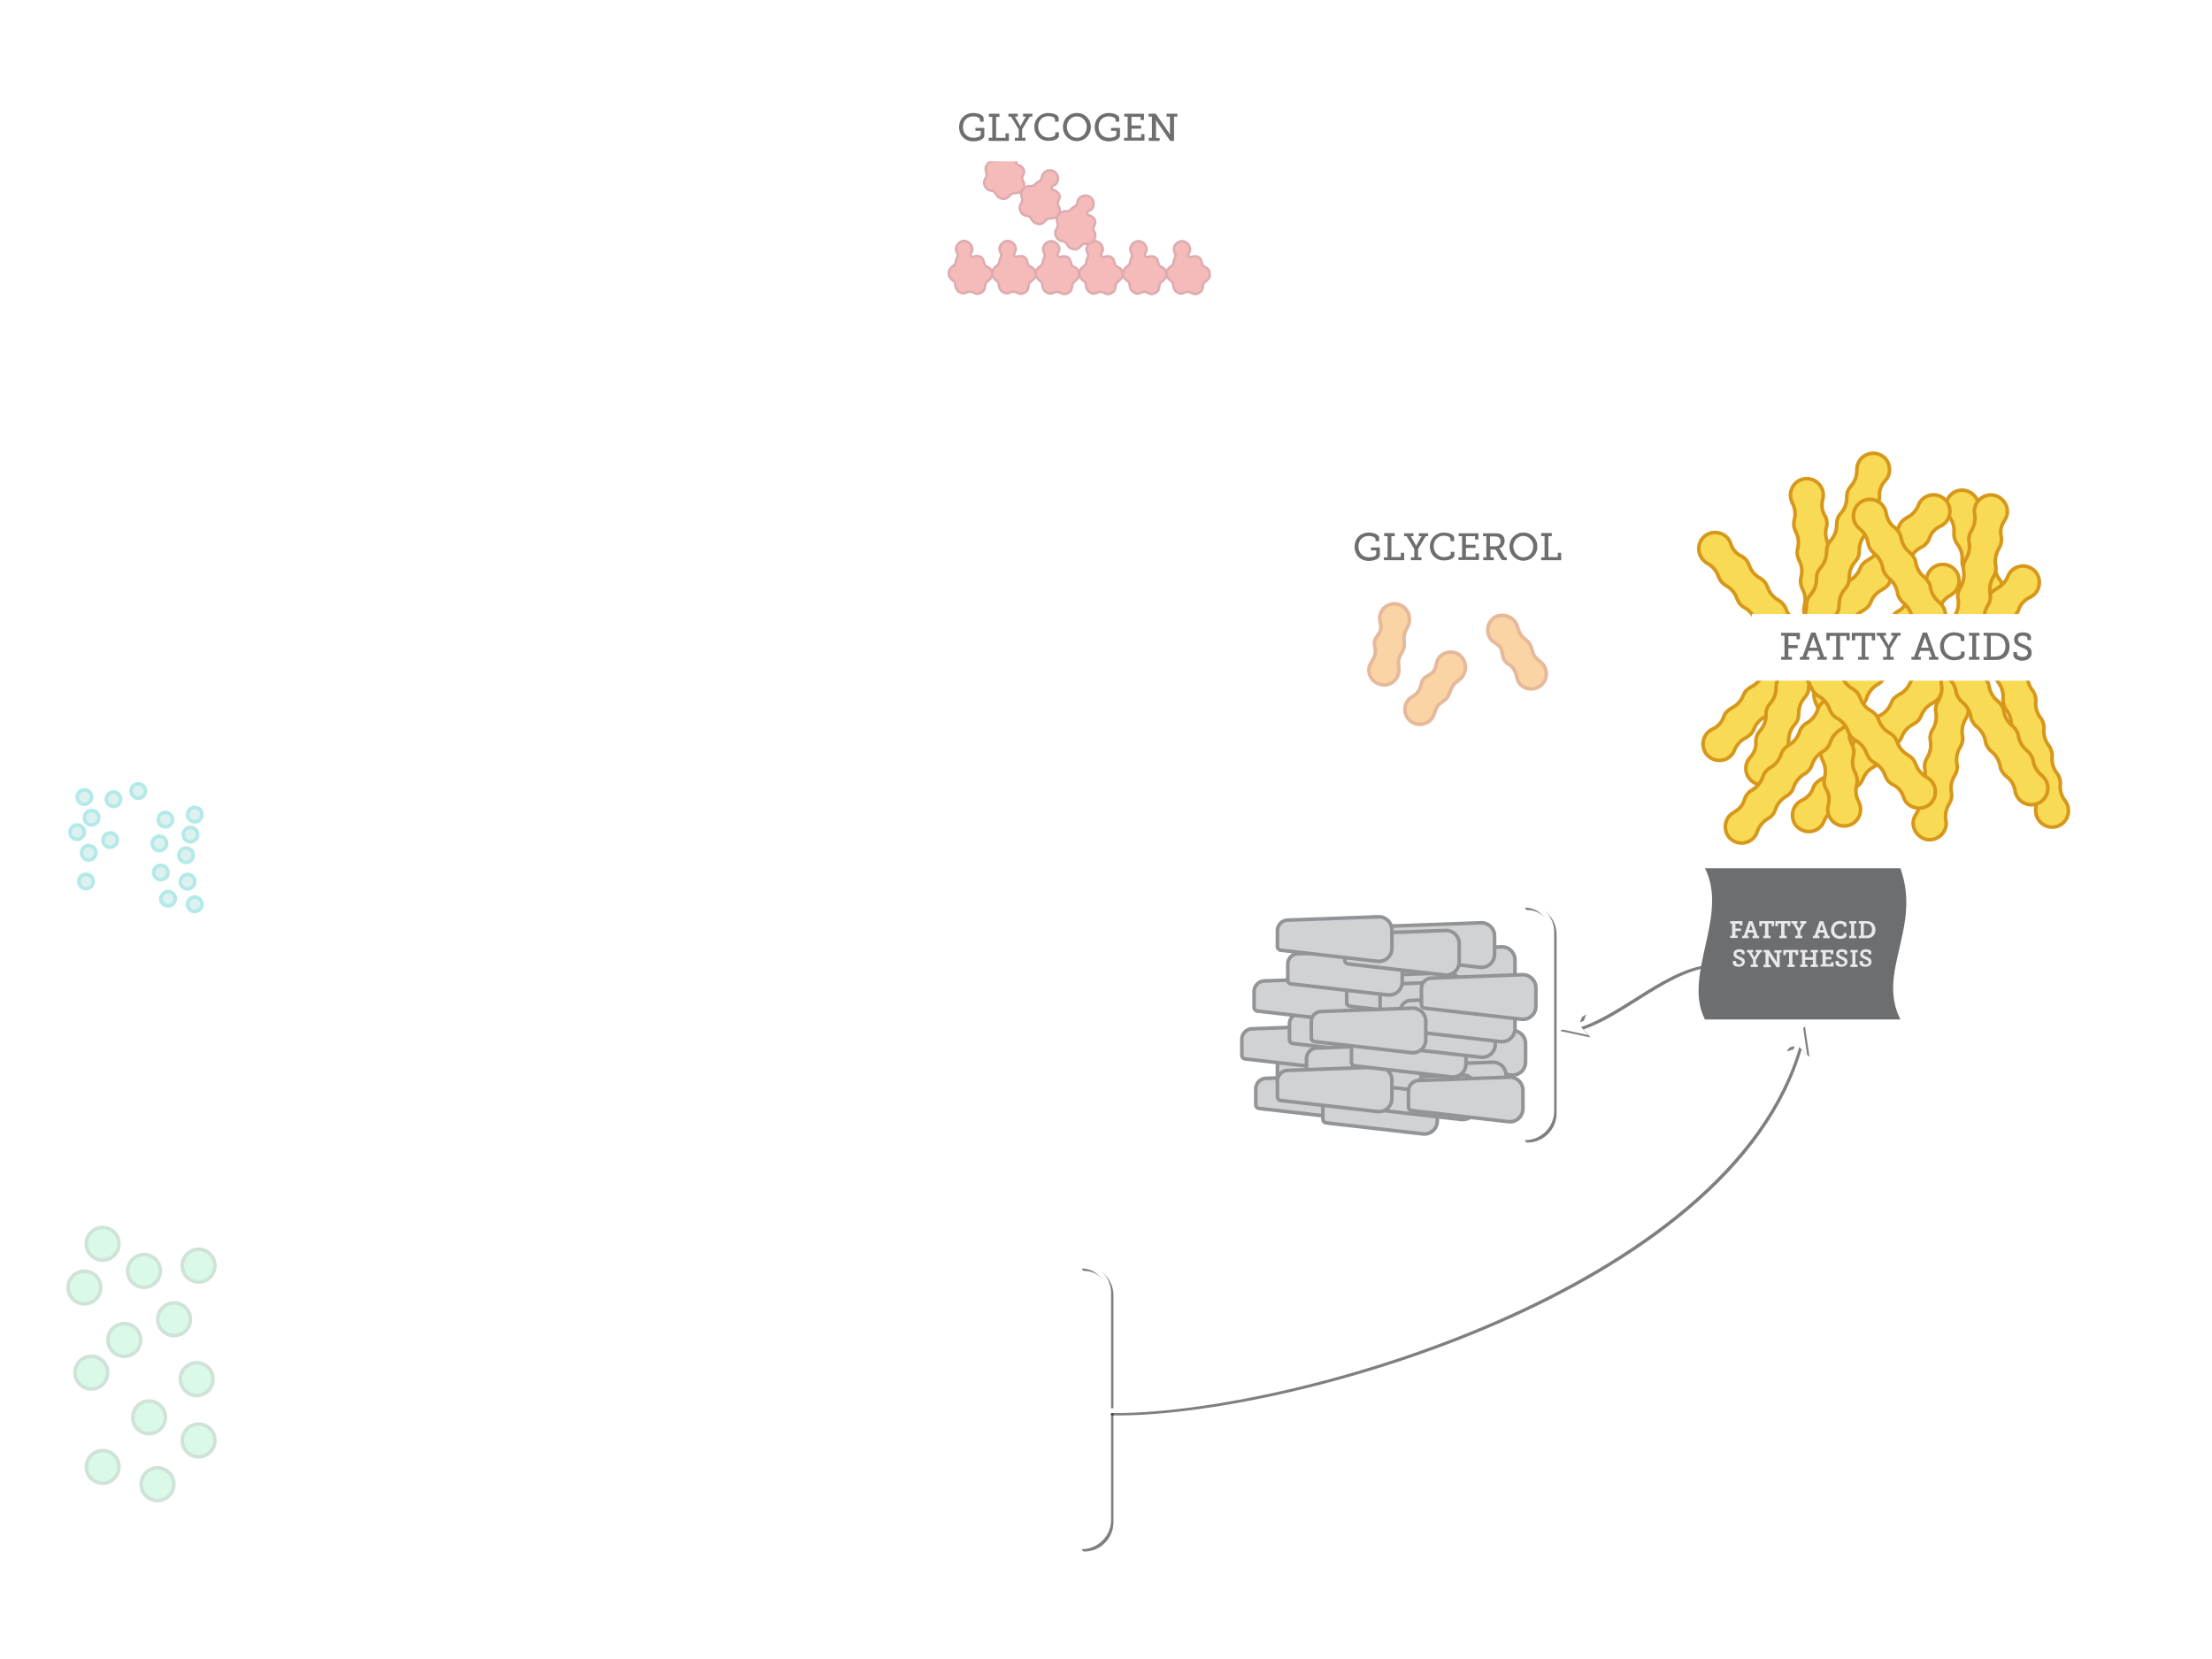 <?xml version="1.0" encoding="utf-8"?>
<!-- Generator: Adobe Illustrator 18.1.1, SVG Export Plug-In . SVG Version: 6.00 Build 0)  -->
<!DOCTYPE svg PUBLIC "-//W3C//DTD SVG 1.1//EN" "http://www.w3.org/Graphics/SVG/1.1/DTD/svg11.dtd">
<svg version="1.1" id="Layer_1" xmlns="http://www.w3.org/2000/svg" xmlns:xlink="http://www.w3.org/1999/xlink" x="0px" y="0px"
	 viewBox="0 0 920 690" enable-background="new 0 0 920 690" xml:space="preserve">
<filter  height="170%" width="170%" id="ds1" y="-20%" x="-30%">
	<feOffset  in="SourceAlpha" result="offOut" dy="1" dx="0"></feOffset>
	<feGaussianBlur  in="offOut" stdDeviation="2" result="blurOut"></feGaussianBlur>
	<feComponentTransfer>
		<feFuncA  type="linear" slope="0.5"></feFuncA>
	</feComponentTransfer>
	<feMerge>
		<feMergeNode></feMergeNode>
		<feMergeNode  in="SourceGraphic"></feMergeNode>
	</feMerge>
</filter>
<g>
	<g opacity="0.5">
		<path fill="none" stroke="#000000" stroke-width="2" stroke-miterlimit="10" d="M714.2,401.2c-19.2,0-38.8,20.8-56.9,26.3"/>
		<polygon points="648.9,428.8 659.7,421.9 657.8,427.2 661.5,431.5 		"/>
	</g>
	<g>
		<g>
			<path fill="none" stroke="#FFFFFF" stroke-width="2" stroke-miterlimit="10" d="M713.2,400.2c-19.2,0-38.8,20.8-56.9,26.3"/>
			<g>
				<polygon fill="#FFFFFF" points="647.9,427.8 658.7,420.9 656.8,426.2 660.5,430.5 				"/>
			</g>
		</g>
	</g>
</g>
<g>
	<g opacity="0.5">
		<path fill="none" stroke="#000000" stroke-width="2" stroke-linecap="round" stroke-miterlimit="10" d="M635.3,377.5
			c6.1,0,11.1,5,11.1,11.1v74.5c0,6.1-5,11.1-11.1,11.1"/>
	</g>
	<g>
		<path fill="none" stroke="#FFFFFF" stroke-width="2" stroke-linecap="round" stroke-miterlimit="10" d="M634.3,376.5
			c6.1,0,11.1,5,11.1,11.1v74.5c0,6.1-5,11.1-11.1,11.1"/>
	</g>
</g>
<g opacity="0.58">
	<g filter="url(#ds1)">
		<path fill="#FFFFFF" d="M352.7,552l37.9-1.4c3.1-0.1,5.6,2.4,5.6,5.4v7.7c0,3.3-2.8,5.8-6.1,5.4l-40.2-4.6
			c-0.7-0.1-1.3-0.7-1.3-1.4v-7.1C348.7,553.9,350.5,552.1,352.7,552z"/>
	</g>
	<g filter="url(#ds1)">
		<path fill="#FFFFFF" d="M336.3,553.1c-2.2,0.1-3.7-1.2-5.8-1.1c-3.8,0-6.9,3.1-6.8,6.9s3.1,6.9,6.9,6.8c2.2,0,4.1-1.3,6.2-1.1
			c1.9,0.1,3.8,1.1,5.7,1c3.8,0,6.9-3.1,6.8-6.9c0-3.8-3.1-6.9-6.9-6.8c-1.9,0-3.7,0.9-5.6,1.2C336.6,553,336.4,553,336.3,553.1z"/>
	</g>
	<g filter="url(#ds1)">
		<path fill="#FFFFFF" d="M350.6,589l37.9-1.4c3.1-0.1,5.6,2.4,5.6,5.4v7.7c0,3.3-2.8,5.8-6.1,5.4l-40.2-4.6
			c-0.7-0.1-1.3-0.7-1.3-1.4v-7.1C346.6,590.9,348.4,589,350.6,589z"/>
	</g>
	<g filter="url(#ds1)">
		<path fill="#FFFFFF" d="M334.2,590c-2.2,0.1-3.7-1.2-5.8-1.1c-3.8,0-6.9,3.1-6.8,6.9c0,3.8,3.1,6.9,6.9,6.8c2.2,0,4.1-1.3,6.2-1.1
			c1.9,0.1,3.8,1.1,5.7,1c3.8,0,6.9-3.1,6.8-6.9c0-3.8-3.1-6.9-6.9-6.8c-1.9,0-3.7,0.9-5.6,1.2C334.5,589.9,334.3,590,334.2,590z"/>
	</g>
	<g filter="url(#ds1)">
		<path fill="#FFFFFF" d="M343.9,569.5l37.9-1.4c3.1-0.1,5.6,2.4,5.6,5.4v7.7c0,3.3-2.8,5.8-6.1,5.4l-40.2-4.6
			c-0.7-0.1-1.3-0.7-1.3-1.4v-7.1C340,571.3,341.7,569.5,343.9,569.5z"/>
	</g>
	<g filter="url(#ds1)">
		<path fill="#FFFFFF" d="M327.5,570.5c-2.2,0.1-3.7-1.2-5.8-1.1c-3.8,0-6.9,3.1-6.8,6.9s3.1,6.9,6.9,6.8c2.2,0,4.1-1.3,6.2-1.1
			c1.9,0.1,3.8,1.1,5.7,1c3.8,0,6.9-3.1,6.8-6.9c0-3.8-3.1-6.9-6.9-6.8c-1.9,0-3.7,0.9-5.6,1.2C327.8,570.4,327.7,570.5,327.5,570.5
			z"/>
	</g>
	<g filter="url(#ds1)">
		<path fill="#FFFFFF" d="M360.6,579.3l37.9-1.4c3.1-0.1,5.6,2.4,5.6,5.4v7.7c0,3.3-2.8,5.8-6.1,5.4l-40.2-4.6
			c-0.7-0.1-1.3-0.7-1.3-1.4v-7.1C356.7,581.2,358.4,579.4,360.6,579.3z"/>
	</g>
	<g filter="url(#ds1)">
		<path fill="#FFFFFF" d="M344.2,580.3c-2.2,0.1-3.7-1.2-5.8-1.1c-3.8,0-6.9,3.1-6.8,6.9c0,3.8,3.1,6.9,6.9,6.8
			c2.2,0,4.1-1.3,6.2-1.1c1.9,0.1,3.8,1.1,5.7,1c3.8,0,6.9-3.1,6.8-6.9c0-3.8-3.1-6.9-6.9-6.8c-1.9,0-3.7,0.9-5.6,1.2
			C344.5,580.3,344.4,580.3,344.2,580.3z"/>
	</g>
	<g filter="url(#ds1)">
		<path fill="#FFFFFF" d="M369.3,563.8l37.9-1.4c3.1-0.1,5.6,2.4,5.6,5.4v7.7c0,3.3-2.8,5.8-6.1,5.4l-40.2-4.6
			c-0.7-0.1-1.3-0.7-1.3-1.4v-7.1C365.3,565.7,367.1,563.9,369.3,563.8z"/>
	</g>
	<g filter="url(#ds1)">
		<path fill="#FFFFFF" d="M352.9,564.9c-2.2,0.1-3.7-1.2-5.8-1.1c-3.8,0-6.9,3.1-6.8,6.9c0,3.8,3.1,6.9,6.9,6.8
			c2.2,0,4.1-1.3,6.2-1.1c1.9,0.1,3.8,1.1,5.7,1c3.8,0,6.9-3.1,6.8-6.9c0-3.8-3.1-6.9-6.9-6.8c-1.9,0-3.7,0.9-5.6,1.2
			C353.2,564.8,353,564.8,352.9,564.9z"/>
	</g>
	<g filter="url(#ds1)">
		<path fill="#FFFFFF" d="M364.3,539.8l37.9-1.4c3.1-0.1,5.6,2.4,5.6,5.4v7.7c0,3.3-2.8,5.8-6.1,5.4l-40.2-4.6
			c-0.7-0.1-1.3-0.7-1.3-1.4v-7.1C360.4,541.6,362.1,539.8,364.3,539.8z"/>
	</g>
	<g filter="url(#ds1)">
		<path fill="#FFFFFF" d="M347.9,540.8c-2.2,0.1-3.7-1.2-5.8-1.1c-3.8,0-6.9,3.1-6.8,6.9c0,3.8,3.1,6.9,6.9,6.8
			c2.2,0,4.1-1.3,6.2-1.1c1.9,0.1,3.8,1.1,5.7,1c3.8,0,6.9-3.1,6.8-6.9c0-3.8-3.1-6.9-6.9-6.8c-1.9,0-3.7,0.9-5.6,1.2
			C348.2,540.7,348.1,540.8,347.9,540.8z"/>
	</g>
	<g filter="url(#ds1)">
		<path fill="#FFFFFF" d="M384.7,553l37.9-1.4c3.1-0.1,5.6,2.4,5.6,5.4v7.7c0,3.3-2.8,5.8-6.1,5.4l-40.2-4.6
			c-0.7-0.1-1.3-0.7-1.3-1.4V557C380.8,554.8,382.5,553,384.7,553z"/>
	</g>
	<g filter="url(#ds1)">
		<path fill="#FFFFFF" d="M368.3,554c-2.2,0.1-3.7-1.2-5.8-1.1c-3.8,0-6.9,3.1-6.8,6.9c0,3.8,3.1,6.9,6.9,6.8c2.2,0,4.1-1.3,6.2-1.1
			c1.9,0.1,3.8,1.1,5.7,1c3.8,0,6.9-3.1,6.8-6.9c0-3.8-3.1-6.9-6.9-6.8c-1.9,0-3.7,0.9-5.6,1.2C368.6,553.9,368.5,554,368.3,554z"/>
	</g>
	<g filter="url(#ds1)">
		<path fill="#FFFFFF" d="M384.5,579.7l37.9-1.4c3.1-0.1,5.6,2.4,5.6,5.4v7.7c0,3.3-2.8,5.8-6.1,5.4l-40.2-4.6
			c-0.7-0.1-1.3-0.7-1.3-1.4v-7.1C380.6,581.6,382.3,579.7,384.5,579.7z"/>
	</g>
	<g filter="url(#ds1)">
		<path fill="#FFFFFF" d="M368.1,580.7c-2.2,0.1-3.7-1.2-5.8-1.1c-3.8,0-6.9,3.1-6.8,6.9c0,3.8,3.1,6.9,6.9,6.8
			c2.2,0,4.1-1.3,6.2-1.1c1.9,0.1,3.8,1.1,5.7,1c3.8,0,6.9-3.1,6.8-6.9c0-3.8-3.1-6.9-6.9-6.8c-1.9,0-3.7,0.9-5.6,1.2
			C368.4,580.7,368.3,580.7,368.1,580.7z"/>
	</g>
	<g filter="url(#ds1)">
		<path fill="#FFFFFF" d="M367.4,596l37.9-1.4c3.1-0.1,5.6,2.4,5.6,5.4v7.7c0,3.3-2.8,5.8-6.1,5.4l-40.2-4.6
			c-0.7-0.1-1.3-0.7-1.3-1.4v-7.1C363.5,597.9,365.2,596,367.4,596z"/>
	</g>
	<g filter="url(#ds1)">
		<path fill="#FFFFFF" d="M351,597c-2.2,0.1-3.7-1.2-5.8-1.1c-3.8,0-6.9,3.1-6.8,6.9s3.1,6.9,6.9,6.8c2.2,0,4.1-1.3,6.2-1.1
			c1.9,0.1,3.8,1.1,5.7,1c3.8,0,6.9-3.1,6.8-6.9c0-3.8-3.1-6.9-6.9-6.8c-1.9,0-3.7,0.9-5.6,1.2C351.3,597,351.1,597,351,597z"/>
	</g>
	<g filter="url(#ds1)">
		<path fill="#FFFFFF" d="M351.8,608.1l37.9-1.4c3.1-0.1,5.6,2.4,5.6,5.4v7.7c0,3.3-2.8,5.8-6.1,5.4l-40.2-4.6
			c-0.7-0.1-1.3-0.7-1.3-1.4v-7.1C347.8,609.9,349.6,608.1,351.8,608.1z"/>
	</g>
	<g filter="url(#ds1)">
		<path fill="#FFFFFF" d="M335.4,609.1c-2.2,0.1-3.7-1.2-5.8-1.1c-3.8,0-6.9,3.1-6.8,6.9s3.1,6.9,6.9,6.8c2.2,0,4.1-1.3,6.2-1.1
			c1.9,0.1,3.8,1.1,5.7,1c3.8,0,6.9-3.1,6.8-6.9c0-3.8-3.1-6.9-6.9-6.8c-1.9,0-3.7,0.9-5.6,1.2C335.7,609,335.5,609.1,335.4,609.1z"
			/>
	</g>
	<g filter="url(#ds1)">
		<path fill="#FFFFFF" d="M391.1,601.7l37.9-1.4c3.1-0.1,5.6,2.4,5.6,5.4v7.7c0,3.3-2.8,5.8-6.1,5.4l-40.2-4.6
			c-0.7-0.1-1.3-0.7-1.3-1.4v-7.1C387.2,603.5,388.9,601.7,391.1,601.7z"/>
	</g>
	<g filter="url(#ds1)">
		<path fill="#FFFFFF" d="M374.7,602.7c-2.2,0.1-3.7-1.2-5.8-1.1c-3.8,0-6.9,3.1-6.8,6.9c0,3.8,3.1,6.9,6.9,6.8
			c2.2,0,4.1-1.3,6.2-1.1c1.9,0.1,3.8,1.1,5.7,1c3.8,0,6.9-3.1,6.8-6.9c0-3.8-3.1-6.9-6.9-6.8c-1.9,0-3.7,0.9-5.6,1.2
			C375,602.6,374.8,602.7,374.7,602.7z"/>
	</g>
	<g filter="url(#ds1)">
		<path fill="#FFFFFF" d="M408.2,547.3l37.9-1.4c3.1-0.1,5.6,2.4,5.6,5.4v7.7c0,3.3-2.8,5.8-6.1,5.4l-40.2-4.6
			c-0.7-0.1-1.3-0.7-1.3-1.4v-7.1C404.3,549.2,406,547.3,408.2,547.3z"/>
	</g>
	<g filter="url(#ds1)">
		<path fill="#FFFFFF" d="M391.8,548.3c-2.2,0.1-3.7-1.2-5.8-1.1c-3.8,0-6.9,3.1-6.8,6.9s3.1,6.9,6.9,6.8c2.2,0,4.1-1.3,6.2-1.1
			c1.9,0.1,3.8,1.1,5.7,1c3.8,0,6.9-3.1,6.8-6.9c0-3.8-3.1-6.9-6.9-6.8c-1.9,0-3.7,0.9-5.6,1.2C392.1,548.3,391.9,548.3,391.8,548.3
			z"/>
	</g>
	<g filter="url(#ds1)">
		<path fill="#FFFFFF" d="M380.2,613.8l37.9-1.4c3.1-0.1,5.6,2.4,5.6,5.4v7.7c0,3.3-2.8,5.8-6.1,5.4l-40.2-4.6
			c-0.7-0.1-1.3-0.7-1.3-1.4v-7.1C376.3,615.6,378,613.8,380.2,613.8z"/>
	</g>
	<g filter="url(#ds1)">
		<path fill="#FFFFFF" d="M363.8,614.8c-2.2,0.1-3.7-1.2-5.8-1.1c-3.8,0-6.9,3.1-6.8,6.9s3.1,6.9,6.9,6.8c2.2,0,4.1-1.3,6.2-1.1
			c1.9,0.1,3.8,1.1,5.7,1c3.8,0,6.9-3.1,6.8-6.9c0-3.8-3.1-6.9-6.9-6.8c-1.9,0-3.7,0.9-5.6,1.2C364.1,614.7,364,614.8,363.8,614.8z"
			/>
	</g>
	<g filter="url(#ds1)">
		<path fill="#FFFFFF" d="M408.2,610.8l37.9-1.4c3.1-0.1,5.6,2.4,5.6,5.4v7.7c0,3.3-2.8,5.8-6.1,5.4l-40.2-4.6
			c-0.7-0.1-1.3-0.7-1.3-1.4v-7.1C404.3,612.7,406,610.9,408.2,610.8z"/>
	</g>
	<g filter="url(#ds1)">
		<path fill="#FFFFFF" d="M391.8,611.9c-2.2,0.1-3.7-1.2-5.8-1.1c-3.8,0-6.9,3.1-6.8,6.9s3.1,6.9,6.9,6.8c2.2,0,4.1-1.3,6.2-1.1
			c1.9,0.1,3.8,1.1,5.7,1c3.8,0,6.9-3.1,6.8-6.9c0-3.8-3.1-6.9-6.9-6.8c-1.9,0-3.7,0.9-5.6,1.2C392.1,611.8,391.9,611.8,391.8,611.9
			z"/>
	</g>
	<g filter="url(#ds1)">
		<path fill="#FFFFFF" d="M396.9,567.1l37.9-1.4c3.1-0.1,5.6,2.4,5.6,5.4v7.7c0,3.3-2.8,5.8-6.1,5.4l-40.2-4.6
			c-0.7-0.1-1.3-0.7-1.3-1.4v-7.1C393,569,394.7,567.2,396.9,567.1z"/>
	</g>
	<g filter="url(#ds1)">
		<path fill="#FFFFFF" d="M380.5,568.1c-2.2,0.1-3.7-1.2-5.8-1.1c-3.8,0-6.9,3.1-6.8,6.9s3.1,6.9,6.9,6.8c2.2,0,4.1-1.3,6.2-1.1
			c1.9,0.1,3.8,1.1,5.7,1c3.8,0,6.9-3.1,6.8-6.9c0-3.8-3.1-6.9-6.9-6.8c-1.9,0-3.7,0.9-5.6,1.2C380.8,568.1,380.7,568.1,380.5,568.1
			z"/>
	</g>
	<g filter="url(#ds1)">
		<path fill="#FFFFFF" d="M397.1,538l37.9-1.4c3.1-0.1,5.6,2.4,5.6,5.4v7.7c0,3.3-2.8,5.8-6.1,5.4l-40.2-4.6
			c-0.7-0.1-1.3-0.7-1.3-1.4v-7.1C393.1,539.9,394.9,538.1,397.1,538z"/>
	</g>
	<g filter="url(#ds1)">
		<path fill="#FFFFFF" d="M380.7,539c-2.2,0.1-3.7-1.2-5.8-1.1c-3.8,0-6.9,3.1-6.8,6.9c0,3.8,3.1,6.9,6.9,6.8c2.2,0,4.1-1.3,6.2-1.1
			c1.9,0.1,3.8,1.1,5.7,1c3.8,0,6.9-3.1,6.8-6.9c0-3.8-3.1-6.9-6.9-6.8c-1.9,0-3.7,0.9-5.6,1.2C381,539,380.8,539,380.7,539z"/>
	</g>
</g>
<g>
	<path fill="#6D6E70" d="M790.4,424c-27.1,0-54.2,0-81.3,0c-9.4-18.4,10.1-43.1,0-62.9c27.1,0,54.2,0,81.3,0
		C799.3,385.9,780.4,404.2,790.4,424z"/>
	<g>
		<g>
			<path fill="#E8E8E8" d="M719.6,389.2h0.8v-5.1h-0.8v-1h5.1v1.8h-1.1v-0.7h-1.8v2h2.3v1h-2.3v1.9h0.9v1h-3.1V389.2z"/>
			<path fill="#E8E8E8" d="M724.7,389.2h0.6l2.1-6.1h1.5l2.1,6.1h0.6v1h-2.7v-1h0.7l-0.4-1.3h-2.2l-0.4,1.3h0.7v1h-2.7V389.2z
				 M729,386.8l-0.7-2l-0.1-0.4c0-0.1,0-0.1,0-0.2h0l0,0.2c0,0.1,0,0.2-0.1,0.4l-0.7,2H729z"/>
			<path fill="#E8E8E8" d="M733.3,389.2h0.8v-5.1h-1.3v1.1h-1.1v-2.1h6.2v2.1h-1.1v-1.1h-1.3v5.1h0.9v1h-3V389.2z"/>
			<path fill="#E8E8E8" d="M740,389.2h0.8v-5.1h-1.3v1.1h-1.1v-2.1h6.2v2.1h-1.1v-1.1h-1.3v5.1h0.9v1h-3V389.2z"/>
			<path fill="#E8E8E8" d="M746.7,389.2h0.9v-2l-1.9-3.1H745v-1h2.6v1H747l1.1,1.9c0,0.1,0.1,0.2,0.1,0.2c0,0,0,0.1,0,0.1h0
				c0,0,0-0.1,0-0.1c0-0.1,0.1-0.1,0.1-0.2l1.1-1.9h-0.7v-1h2.6v1h-0.6l-1.9,3.1v2h0.8v1h-3V389.2z"/>
			<path fill="#E8E8E8" d="M754.1,389.2h0.6l2.1-6.1h1.5l2.1,6.1h0.6v1h-2.7v-1h0.7l-0.4-1.3h-2.2l-0.4,1.3h0.7v1h-2.7V389.2z
				 M758.4,386.8l-0.7-2l-0.1-0.4c0-0.1,0-0.1,0-0.2h0l0,0.2c0,0.1-0.1,0.2-0.1,0.4l-0.7,2H758.4z"/>
			<path fill="#E8E8E8" d="M765.2,383c0.9,0,2.8,0.3,2.8,1.4v1h-1.2v-0.5c0-0.5-0.9-0.7-1.5-0.7c-1.4,0-2.4,1-2.4,2.5
				c0,1.6,1,2.6,2.4,2.6c0.4,0,1.5-0.1,1.5-0.7v-0.5h1.2v1c0,1.1-1.8,1.4-2.8,1.4c-2.2,0-3.7-1.6-3.7-3.7
				C761.6,384.5,763.2,383,765.2,383z"/>
			<path fill="#E8E8E8" d="M769.1,389.2h0.8v-5.1h-0.8v-1h3v1h-0.9v5.1h0.9v1h-3V389.2z"/>
			<path fill="#E8E8E8" d="M773.1,389.2h0.8v-5.1h-0.8v-1h3.1c0.6,0,1,0,1.5,0.2c1.4,0.4,2.3,1.6,2.3,3.4c0,1.7-0.8,2.9-2.2,3.3
				c-0.5,0.2-1,0.2-1.6,0.2h-3.1V389.2z M776.1,389.1c0.5,0,0.8,0,1.2-0.2c0.8-0.3,1.3-1.1,1.3-2.3c0-1.2-0.5-2-1.4-2.3
				c-0.4-0.2-0.7-0.2-1.1-0.2h-0.9v5H776.1z"/>
			<path fill="#E8E8E8" d="M722.1,399.9v0.5c0,0.4,0.6,0.7,1.2,0.7c0.7,0,1.2-0.3,1.2-0.9c0-0.7-0.8-0.9-1.6-1.3
				c-0.9-0.4-1.9-0.8-1.9-2.1c0-1.4,1.1-2,2.4-2c1.1,0,2.2,0.4,2.2,1.2v0.9h-1.2v-0.5c0-0.4-0.5-0.5-1.1-0.5c-0.6,0-1.1,0.2-1.1,0.8
				c0,0.7,0.7,0.9,1.4,1.2c1.1,0.4,2.1,0.8,2.1,2.1c0,1.4-1.2,2.1-2.6,2.1c-1.2,0-2.4-0.5-2.4-1.6v-0.8H722.1z"/>
			<path fill="#E8E8E8" d="M728.2,401.2h0.9v-2l-1.9-3.1h-0.6v-1h2.6v1h-0.7l1.1,1.9c0,0.1,0.1,0.2,0.1,0.2c0,0,0,0.1,0,0.1h0
				c0,0,0-0.1,0-0.1c0-0.1,0.1-0.1,0.1-0.2l1.1-1.9h-0.7v-1h2.6v1h-0.6l-1.9,3.1v2h0.8v1h-3V401.2z"/>
			<path fill="#E8E8E8" d="M733.5,401.2h0.8v-5.1h-0.8v-1h2.2l3,4.6c0.1,0.1,0.1,0.3,0.2,0.4l0.1,0.2h0l0-0.2c0-0.1,0-0.3,0-0.4
				v-3.5H738v-1h3v1h-0.8v6.1h-1.3l-3-4.5c-0.1-0.1-0.1-0.3-0.2-0.4l-0.1-0.2h0l0,0.2c0,0.1,0,0.3,0,0.4v3.5h0.9v1h-3V401.2z"/>
			<path fill="#E8E8E8" d="M743.3,401.2h0.8v-5.1h-1.3v1.1h-1.1v-2.1h6.2v2.1h-1.1v-1.1h-1.3v5.1h0.9v1h-3V401.2z"/>
			<path fill="#E8E8E8" d="M748.7,401.2h0.8v-5.1h-0.8v-1h3v1h-0.9v2h3.2v-2h-0.9v-1h3v1h-0.8v5.1h0.8v1h-3v-1h0.9v-2h-3.2v2h0.9v1
				h-3V401.2z"/>
			<path fill="#E8E8E8" d="M757.2,401.2h0.8v-5.1h-0.8v-1h5.3v1.8h-1.1v-0.8h-2v1.9h2.3v1h-2.3v2h2.1v-0.8h1.1v1.8h-5.4V401.2z"/>
			<path fill="#E8E8E8" d="M764.8,399.9v0.5c0,0.4,0.6,0.7,1.2,0.7c0.7,0,1.2-0.3,1.2-0.9c0-0.7-0.8-0.9-1.6-1.3
				c-0.9-0.4-1.9-0.8-1.9-2.1c0-1.4,1.1-2,2.4-2c1.1,0,2.2,0.4,2.2,1.2v0.9h-1.2v-0.5c0-0.4-0.5-0.5-1.1-0.5c-0.6,0-1.1,0.2-1.1,0.8
				c0,0.7,0.7,0.9,1.4,1.2c1.1,0.4,2.1,0.8,2.1,2.1c0,1.4-1.2,2.1-2.6,2.1c-1.2,0-2.4-0.5-2.4-1.6v-0.8H764.8z"/>
			<path fill="#E8E8E8" d="M769.6,401.2h0.8v-5.1h-0.8v-1h3v1h-0.9v5.1h0.9v1h-3V401.2z"/>
			<path fill="#E8E8E8" d="M774.8,399.9v0.5c0,0.4,0.6,0.7,1.2,0.7c0.7,0,1.2-0.3,1.2-0.9c0-0.7-0.8-0.9-1.6-1.3
				c-0.9-0.4-1.9-0.8-1.9-2.1c0-1.4,1.1-2,2.4-2c1.1,0,2.2,0.4,2.2,1.2v0.9h-1.2v-0.5c0-0.4-0.5-0.5-1.1-0.5c-0.6,0-1.1,0.2-1.1,0.8
				c0,0.7,0.7,0.9,1.4,1.2c1.1,0.4,2.1,0.8,2.1,2.1c0,1.4-1.2,2.1-2.6,2.1c-1.2,0-2.4-0.5-2.4-1.6v-0.8H774.8z"/>
		</g>
	</g>
</g>
<g opacity="0.45" filter="url(#ds1)">
	<path fill="#E96667" stroke="#B4474C" stroke-miterlimit="10" d="M412.6,113.1c0-1-0.4-2.1-1.2-2.7c-0.6-0.5-1.4-0.5-1.8-1.2
		c-0.4-0.8-0.3-1.3-0.8-2.4c-0.4-0.8-1.3-1.3-2.2-1.3c-1.5-0.1-1.8,0.7-2.7,0c-0.8-0.6,0.5-1.8,0.5-2.8c0-1.9-1.5-3.4-3.3-3.5
		c-1.9,0-3.4,1.5-3.5,3.3c0,0.8,0.3,1.3,0.6,2c0.3,0.7,0.1,1.1-0.2,1.7c-0.3,0.6-0.4,1.2-0.5,1.8c-0.2,1.1-0.9,1.5-1.7,2.1
		c-0.7,0.6-1.2,1.5-1.2,2.5c0,1,0.4,1.9,1.1,2.6c0.5,0.4,1.1,0.8,1.4,1.3c0.3,0.6,0.2,1.4,0.4,2c0.4,1.4,1.7,2.5,3.2,2.5
		c0.9,0,1.7-0.7,2.6-0.7c1.1-0.1,1.9,0.8,3,0.9c1.2,0,2.4-0.6,3-1.6c0.6-1.1,0.1-2.5,1.2-3.4C411.5,115.4,412.5,114.8,412.6,113.1z"
		/>
	<path fill="#E96667" stroke="#B4474C" stroke-miterlimit="10" d="M430.7,113.1c0-1-0.4-2.1-1.2-2.7c-0.6-0.5-1.4-0.5-1.8-1.2
		c-0.4-0.8-0.3-1.3-0.8-2.4c-0.4-0.8-1.3-1.3-2.2-1.3c-1.5-0.1-1.8,0.7-2.7,0c-0.8-0.6,0.5-1.8,0.5-2.8c0-1.9-1.5-3.4-3.3-3.5
		c-1.9,0-3.4,1.5-3.5,3.3c0,0.8,0.3,1.3,0.6,2c0.3,0.7,0.1,1.1-0.2,1.7c-0.3,0.6-0.4,1.2-0.5,1.8c-0.2,1.1-0.9,1.5-1.7,2.1
		c-0.7,0.6-1.2,1.5-1.2,2.5c0,1,0.4,1.9,1.1,2.6c0.5,0.4,1.1,0.8,1.4,1.3c0.3,0.6,0.2,1.4,0.4,2c0.4,1.4,1.7,2.5,3.2,2.5
		c0.9,0,1.7-0.7,2.6-0.7c1.1-0.1,1.9,0.8,3,0.9c1.2,0,2.4-0.6,3-1.6c0.6-1.1,0.1-2.5,1.2-3.4C429.6,115.4,430.6,114.8,430.7,113.1z"
		/>
	<path fill="#E96667" stroke="#B4474C" stroke-miterlimit="10" d="M448.8,113.2c0-1-0.4-2.1-1.2-2.7c-0.6-0.5-1.4-0.5-1.8-1.2
		c-0.4-0.8-0.3-1.3-0.8-2.4c-0.4-0.8-1.3-1.3-2.2-1.3c-1.5-0.1-1.8,0.7-2.7,0c-0.8-0.6,0.5-1.8,0.5-2.8c0-1.9-1.5-3.4-3.3-3.5
		c-1.9,0-3.4,1.5-3.5,3.3c0,0.8,0.3,1.3,0.6,2c0.3,0.7,0.1,1.1-0.2,1.7c-0.3,0.6-0.4,1.2-0.5,1.8c-0.2,1.1-0.9,1.5-1.7,2.1
		c-0.7,0.6-1.2,1.5-1.2,2.5c0,1,0.4,1.9,1.1,2.6c0.5,0.4,1.1,0.8,1.4,1.3c0.3,0.6,0.2,1.4,0.4,2c0.4,1.4,1.7,2.5,3.2,2.5
		c0.9,0,1.7-0.7,2.6-0.7c1.1-0.1,1.9,0.8,3,0.9c1.2,0,2.4-0.6,3-1.6c0.6-1.1,0.1-2.5,1.2-3.4C447.7,115.4,448.8,114.8,448.8,113.2z"
		/>
	<path fill="#E96667" stroke="#B4474C" stroke-miterlimit="10" d="M466.9,113.2c0-1-0.4-2.1-1.2-2.7c-0.6-0.5-1.4-0.5-1.8-1.2
		c-0.4-0.8-0.3-1.3-0.8-2.4c-0.4-0.8-1.3-1.3-2.2-1.3c-1.5-0.1-1.8,0.7-2.7,0c-0.8-0.6,0.5-1.8,0.5-2.8c0-1.9-1.5-3.4-3.3-3.5
		c-1.9,0-3.4,1.5-3.5,3.3c0,0.8,0.3,1.3,0.6,2c0.3,0.7,0.1,1.1-0.2,1.7c-0.3,0.6-0.4,1.2-0.5,1.8c-0.2,1.1-0.9,1.5-1.7,2.1
		c-0.7,0.6-1.2,1.5-1.2,2.5c0,1,0.4,1.9,1.1,2.6c0.5,0.4,1.1,0.8,1.4,1.3c0.3,0.6,0.2,1.4,0.4,2c0.4,1.4,1.7,2.5,3.2,2.5
		c0.9,0,1.7-0.7,2.6-0.7c1.1-0.1,1.9,0.8,3,0.9c1.2,0,2.4-0.6,3-1.6c0.6-1.1,0.1-2.5,1.2-3.4C465.9,115.4,466.9,114.8,466.9,113.2z"
		/>
	<path fill="#E96667" stroke="#B4474C" stroke-miterlimit="10" d="M485.1,113.2c0-1-0.4-2.1-1.2-2.7c-0.6-0.5-1.4-0.5-1.8-1.2
		c-0.4-0.8-0.3-1.3-0.8-2.4c-0.4-0.8-1.3-1.3-2.2-1.3c-1.5-0.1-1.8,0.7-2.7,0c-0.8-0.6,0.5-1.8,0.5-2.8c0-1.9-1.5-3.4-3.3-3.5
		c-1.9,0-3.4,1.5-3.5,3.3c0,0.8,0.3,1.3,0.6,2c0.3,0.7,0.1,1.1-0.2,1.7c-0.3,0.6-0.4,1.2-0.5,1.8c-0.2,1.1-0.9,1.5-1.7,2.1
		c-0.7,0.6-1.2,1.5-1.2,2.5c0,1,0.4,1.9,1.1,2.6c0.5,0.4,1.1,0.8,1.4,1.3c0.3,0.6,0.2,1.4,0.4,2c0.4,1.4,1.7,2.5,3.2,2.5
		c0.9,0,1.7-0.7,2.6-0.7c1.1-0.1,1.9,0.8,3,0.9c1.2,0,2.4-0.6,3-1.6c0.6-1.1,0.1-2.5,1.2-3.4C484,115.5,485,114.9,485.1,113.2z"/>
	<path fill="#E96667" stroke="#B4474C" stroke-miterlimit="10" d="M503.2,113.2c0-1-0.4-2.1-1.2-2.7c-0.6-0.5-1.4-0.5-1.8-1.2
		c-0.4-0.8-0.3-1.3-0.8-2.4c-0.4-0.8-1.3-1.3-2.2-1.3c-1.5-0.1-1.8,0.7-2.7,0c-0.8-0.6,0.5-1.8,0.5-2.8c0-1.9-1.5-3.4-3.3-3.5
		c-1.9,0-3.4,1.5-3.5,3.3c0,0.8,0.3,1.3,0.6,2c0.3,0.7,0.1,1.1-0.2,1.7c-0.3,0.6-0.4,1.2-0.5,1.8c-0.2,1.1-0.9,1.5-1.7,2.1
		c-0.7,0.6-1.2,1.5-1.2,2.5c0,1,0.4,1.9,1.1,2.6c0.5,0.4,1.1,0.8,1.4,1.3c0.3,0.6,0.2,1.4,0.4,2c0.4,1.4,1.7,2.5,3.2,2.5
		c0.9,0,1.7-0.7,2.6-0.7c1.1-0.1,1.9,0.8,3,0.9c1.2,0,2.4-0.6,3-1.6c0.6-1.1,0.1-2.5,1.2-3.4C502.1,115.5,503.2,114.9,503.2,113.2z"
		/>
	<path fill="#E96667" stroke="#B4474C" stroke-miterlimit="10" d="M425.3,78c0.6-0.8,0.8-1.9,0.6-2.9c-0.2-0.7-0.8-1.2-0.8-2
		c0.1-0.9,0.5-1.2,0.8-2.4c0.2-0.9-0.3-1.8-1.1-2.4c-1.2-1-1.9-0.5-2.2-1.5c-0.3-1,1.4-1.2,2-2c1.1-1.5,0.8-3.7-0.7-4.8
		c-1.5-1.1-3.7-0.8-4.8,0.7c-0.5,0.6-0.5,1.3-0.7,2c-0.2,0.7-0.5,0.9-1.2,1.3c-0.6,0.3-1,0.7-1.5,1.2c-0.8,0.8-1.6,0.7-2.7,0.7
		c-1,0.1-1.8,0.6-2.4,1.4c-0.6,0.8-0.8,1.8-0.6,2.7c0.1,0.6,0.4,1.2,0.4,1.9c-0.1,0.7-0.6,1.2-0.9,1.9c-0.5,1.4,0,3,1.2,3.9
		c0.7,0.6,1.8,0.5,2.6,0.9c0.9,0.6,1.1,1.8,2,2.4c1,0.7,2.3,0.9,3.4,0.4c1.1-0.5,1.6-2,2.9-2C423.2,79.2,424.3,79.4,425.3,78z"/>
	<path fill="#E96667" stroke="#B4474C" stroke-miterlimit="10" d="M440.1,88.5c0.6-0.8,0.8-1.9,0.6-2.9c-0.2-0.7-0.8-1.2-0.8-2
		c0.1-0.9,0.5-1.2,0.8-2.4c0.2-0.9-0.3-1.8-1.1-2.4c-1.2-1-1.9-0.5-2.2-1.5c-0.3-1,1.4-1.2,2-2c1.1-1.5,0.8-3.7-0.7-4.8
		c-1.5-1.1-3.7-0.8-4.8,0.7c-0.5,0.6-0.5,1.3-0.7,2c-0.2,0.7-0.5,0.9-1.2,1.3c-0.6,0.3-1,0.7-1.5,1.2c-0.8,0.8-1.6,0.7-2.7,0.7
		c-1,0.1-1.8,0.6-2.4,1.4c-0.6,0.8-0.8,1.8-0.6,2.7c0.1,0.6,0.4,1.2,0.4,1.9c-0.1,0.7-0.6,1.2-0.9,1.9c-0.5,1.4,0,3,1.2,3.9
		c0.7,0.6,1.8,0.5,2.6,0.9c0.9,0.6,1.1,1.8,2,2.4c1,0.7,2.3,0.9,3.4,0.4c1.1-0.5,1.6-2,2.9-2C437.9,89.7,439.1,89.9,440.1,88.5z"/>
	<path fill="#E96667" stroke="#B4474C" stroke-miterlimit="10" d="M454.9,99c0.6-0.8,0.8-1.9,0.6-2.9c-0.2-0.7-0.8-1.2-0.8-2
		c0.1-0.9,0.5-1.2,0.8-2.4c0.2-0.9-0.3-1.8-1.1-2.4c-1.2-1-1.9-0.5-2.2-1.5c-0.3-1,1.4-1.2,2-2c1.1-1.5,0.8-3.7-0.7-4.8
		c-1.5-1.1-3.7-0.8-4.8,0.7c-0.5,0.6-0.5,1.3-0.7,2c-0.2,0.7-0.5,0.9-1.2,1.3c-0.6,0.3-1,0.7-1.5,1.2c-0.8,0.8-1.6,0.7-2.7,0.7
		c-1,0.1-1.8,0.6-2.4,1.4c-0.6,0.8-0.8,1.8-0.6,2.7c0.1,0.6,0.4,1.2,0.4,1.9c-0.1,0.7-0.6,1.2-0.9,1.9c-0.5,1.4,0,3,1.2,3.9
		c0.7,0.6,1.8,0.5,2.6,0.9c0.9,0.6,1.1,1.8,2,2.4c1,0.7,2.3,0.9,3.4,0.4c1.1-0.5,1.6-2,2.9-2C452.7,100.3,453.9,100.4,454.9,99z"/>
</g>
<g>
	<g filter="url(#ds1)">
		<rect x="387.9" y="38.4" fill="#FFFFFF" width="112.5" height="27.7"/>
	</g>
	<g>
		<g>
			<path fill="#6D6E70" d="M404.8,47c2,0,4.3,0.8,4.3,2.2v1.4h-1.5v-0.8c0-0.9-1.5-1.4-2.8-1.4c-2.6,0-4.3,1.8-4.3,4.4
				c0,2.6,1.7,4.5,4.4,4.5c1,0,3-0.3,3-1.4v-1.5h-2.2v-1.2h3.7v3.2c0,1.7-2.9,2.4-4.6,2.4c-3.5,0-5.9-2.5-5.9-5.9S401.3,47,404.8,47
				z"/>
			<path fill="#6D6E70" d="M411.3,57.3h1.4v-8.7h-1.4v-1.3h4.4v1.3h-1.4v8.7h3.9v-1.8h1.4v3.1h-8.4V57.3z"/>
			<path fill="#6D6E70" d="M422.3,57.3h1.4v-3.5l-3.2-5.3h-1.1v-1.2h3.9v1.2h-1.2l2.1,3.6c0.1,0.2,0.2,0.5,0.2,0.5h0
				c0,0,0.1-0.2,0.2-0.5l2.1-3.6h-1.2v-1.2h3.9v1.2h-1.1l-3.2,5.3v3.5h1.4v1.2h-4.4V57.3z"/>
			<path fill="#6D6E70" d="M436,47c1.4,0,4.3,0.5,4.3,2.2v1.4h-1.5v-0.9c0-1-1.7-1.4-2.8-1.4c-2.4,0-4.2,1.8-4.2,4.3
				c0,2.7,1.8,4.6,4.3,4.6c0.8,0,2.8-0.3,2.8-1.3v-0.9h1.5v1.4c0,1.7-2.8,2.2-4.4,2.2c-3.4,0-5.8-2.6-5.8-5.9
				C430.2,49.5,432.7,47,436,47z"/>
			<path fill="#6D6E70" d="M447.9,47c3.3,0,5.8,2.5,5.8,5.8c0,3.3-2.5,5.9-5.8,5.9c-3.3,0-5.8-2.6-5.8-5.9
				C442.1,49.5,444.6,47,447.9,47z M447.9,57.3c2.3,0,4.1-2,4.1-4.5c0-2.5-1.9-4.4-4.1-4.4c-2.3,0-4.2,1.9-4.2,4.4
				C443.8,55.3,445.6,57.3,447.9,57.3z"/>
			<path fill="#6D6E70" d="M461.2,47c2,0,4.3,0.8,4.3,2.2v1.4h-1.5v-0.8c0-0.9-1.5-1.4-2.8-1.4c-2.6,0-4.3,1.8-4.3,4.4
				c0,2.6,1.7,4.5,4.4,4.5c1,0,3-0.3,3-1.4v-1.5h-2.2v-1.2h3.7v3.2c0,1.7-2.9,2.4-4.6,2.4c-3.5,0-5.9-2.5-5.9-5.9S457.7,47,461.2,47
				z"/>
			<path fill="#6D6E70" d="M467.6,57.3h1.4v-8.8h-1.4v-1.2h8.2v2.6h-1.4v-1.3h-3.8v3.6h4v1.3h-4v3.7h4v-1.4h1.4v2.7h-8.5V57.3z"/>
			<path fill="#6D6E70" d="M477.7,57.3h1.4v-8.8h-1.4v-1.2h3l5.6,8.1c0.2,0.3,0.4,0.8,0.4,0.8h0c0,0-0.1-0.6-0.1-0.9v-6.8h-1.4v-1.2
				h4.5v1.2h-1.4v10.1h-1.6l-5.6-8.1c-0.2-0.3-0.4-0.8-0.4-0.8h0c0,0,0.1,0.6,0.1,0.9v6.8h1.5v1.2h-4.5V57.3z"/>
		</g>
	</g>
</g>
<g opacity="0.3" filter="url(#ds1)">
	<circle fill="#8CD0C6" cx="35.1" cy="330.5" r="3"/>
	
		<circle fill="none" stroke="#00B8B5" stroke-width="1.489" stroke-linejoin="round" stroke-miterlimit="10" cx="35.1" cy="330.5" r="3"/>
</g>
<g opacity="0.3" filter="url(#ds1)">
	<circle fill="#8CD0C6" cx="36.9" cy="353.7" r="3"/>
	
		<circle fill="none" stroke="#00B8B5" stroke-width="1.489" stroke-linejoin="round" stroke-miterlimit="10" cx="36.9" cy="353.7" r="3"/>
</g>
<g opacity="0.3" filter="url(#ds1)">
	<circle fill="#8CD0C6" cx="38.1" cy="339.1" r="3"/>
	
		<circle fill="none" stroke="#00B8B5" stroke-width="1.489" stroke-linejoin="round" stroke-miterlimit="10" cx="38.1" cy="339.1" r="3"/>
</g>
<g opacity="0.3" filter="url(#ds1)">
	<circle fill="#8CD0C6" cx="32.1" cy="345.1" r="3"/>
	
		<circle fill="none" stroke="#00B8B5" stroke-width="1.489" stroke-linejoin="round" stroke-miterlimit="10" cx="32.1" cy="345.1" r="3"/>
</g>
<g opacity="0.3" filter="url(#ds1)">
	<circle fill="#8CD0C6" cx="57.5" cy="328" r="3"/>
	
		<circle fill="none" stroke="#00B8B5" stroke-width="1.489" stroke-linejoin="round" stroke-miterlimit="10" cx="57.5" cy="328" r="3"/>
</g>
<g opacity="0.3" filter="url(#ds1)">
	<circle fill="#8CD0C6" cx="35.8" cy="365.6" r="3"/>
	
		<circle fill="none" stroke="#00B8B5" stroke-width="1.489" stroke-linejoin="round" stroke-miterlimit="10" cx="35.8" cy="365.6" r="3"/>
</g>
<g opacity="0.3" filter="url(#ds1)">
	<circle fill="#8CD0C6" cx="47.2" cy="331.4" r="3"/>
	
		<circle fill="none" stroke="#00B8B5" stroke-width="1.489" stroke-linejoin="round" stroke-miterlimit="10" cx="47.2" cy="331.4" r="3"/>
</g>
<g opacity="0.3" filter="url(#ds1)">
	<circle fill="#8CD0C6" cx="45.8" cy="348.4" r="3"/>
	
		<circle fill="none" stroke="#00B8B5" stroke-width="1.489" stroke-linejoin="round" stroke-miterlimit="10" cx="45.8" cy="348.4" r="3"/>
</g>
<g opacity="0.3" filter="url(#ds1)">
	<circle fill="#8CD0C6" cx="77.4" cy="354.7" r="3"/>
	
		<circle fill="none" stroke="#00B8B5" stroke-width="1.489" stroke-linejoin="round" stroke-miterlimit="10" cx="77.4" cy="354.7" r="3"/>
</g>
<g opacity="0.3" filter="url(#ds1)">
	<circle fill="#8CD0C6" cx="78" cy="365.7" r="3"/>
	
		<circle fill="none" stroke="#00B8B5" stroke-width="1.489" stroke-linejoin="round" stroke-miterlimit="10" cx="78" cy="365.7" r="3"/>
</g>
<g opacity="0.3" filter="url(#ds1)">
	<circle fill="#8CD0C6" cx="66.9" cy="361.9" r="3"/>
	
		<circle fill="none" stroke="#00B8B5" stroke-width="1.489" stroke-linejoin="round" stroke-miterlimit="10" cx="66.9" cy="361.9" r="3"/>
</g>
<g opacity="0.3" filter="url(#ds1)">
	<circle fill="#8CD0C6" cx="81" cy="375.1" r="3"/>
	
		<circle fill="none" stroke="#00B8B5" stroke-width="1.489" stroke-linejoin="round" stroke-miterlimit="10" cx="81" cy="375.1" r="3"/>
</g>
<g opacity="0.3" filter="url(#ds1)">
	<circle fill="#8CD0C6" cx="79.2" cy="346.1" r="3"/>
	
		<circle fill="none" stroke="#00B8B5" stroke-width="1.489" stroke-linejoin="round" stroke-miterlimit="10" cx="79.2" cy="346.1" r="3"/>
</g>
<g opacity="0.3" filter="url(#ds1)">
	<circle fill="#8CD0C6" cx="69.9" cy="372.8" r="3"/>
	
		<circle fill="none" stroke="#00B8B5" stroke-width="1.489" stroke-linejoin="round" stroke-miterlimit="10" cx="69.9" cy="372.8" r="3"/>
</g>
<g opacity="0.3" filter="url(#ds1)">
	<circle fill="#8CD0C6" cx="81" cy="337.8" r="3"/>
	
		<circle fill="none" stroke="#00B8B5" stroke-width="1.489" stroke-linejoin="round" stroke-miterlimit="10" cx="81" cy="337.8" r="3"/>
</g>
<g opacity="0.3" filter="url(#ds1)">
	<circle fill="#8CD0C6" cx="66.3" cy="349.8" r="3"/>
	
		<circle fill="none" stroke="#00B8B5" stroke-width="1.489" stroke-linejoin="round" stroke-miterlimit="10" cx="66.3" cy="349.8" r="3"/>
</g>
<g opacity="0.3" filter="url(#ds1)">
	<circle fill="#8CD0C6" cx="68.8" cy="339.9" r="3"/>
	
		<circle fill="none" stroke="#00B8B5" stroke-width="1.489" stroke-linejoin="round" stroke-miterlimit="10" cx="68.8" cy="339.9" r="3"/>
</g>
<g>
	<g filter="url(#ds1)">
		<rect x="551.2" y="212.9" fill="#FFFFFF" width="109.9" height="27.7"/>
	</g>
	<g>
		<g>
			<path fill="#6D6E70" d="M569.3,221.5c2,0,4.3,0.8,4.3,2.2v1.4h-1.5v-0.8c0-0.9-1.5-1.4-2.8-1.4c-2.6,0-4.3,1.8-4.3,4.4
				c0,2.6,1.7,4.5,4.4,4.5c1,0,3-0.3,3-1.4v-1.5h-2.2v-1.2h3.7v3.2c0,1.7-2.9,2.4-4.6,2.4c-3.5,0-5.9-2.5-5.9-5.9
				S565.8,221.5,569.3,221.5z"/>
			<path fill="#6D6E70" d="M575.7,231.8h1.4V223h-1.4v-1.3h4.4v1.3h-1.4v8.7h3.9v-1.8h1.4v3.1h-8.4V231.8z"/>
			<path fill="#6D6E70" d="M586.8,231.8h1.4v-3.5l-3.2-5.3H584v-1.2h3.9v1.2h-1.2l2.1,3.6c0.1,0.2,0.2,0.5,0.2,0.5h0
				c0,0,0.1-0.2,0.2-0.5l2.1-3.6h-1.2v-1.2h3.9v1.2H593l-3.2,5.3v3.5h1.4v1.2h-4.4V231.8z"/>
			<path fill="#6D6E70" d="M600.5,221.5c1.4,0,4.3,0.5,4.3,2.2v1.4h-1.5v-0.9c0-1-1.7-1.4-2.8-1.4c-2.4,0-4.2,1.8-4.2,4.3
				c0,2.7,1.8,4.6,4.3,4.6c0.8,0,2.8-0.3,2.8-1.3v-0.9h1.5v1.4c0,1.7-2.8,2.2-4.4,2.2c-3.4,0-5.8-2.6-5.8-5.9
				C594.7,224,597.2,221.5,600.5,221.5z"/>
			<path fill="#6D6E70" d="M606.7,231.8h1.4V223h-1.4v-1.2h8.2v2.6h-1.4V223h-3.8v3.6h4v1.3h-4v3.7h4v-1.4h1.4v2.7h-8.5V231.8z"/>
			<path fill="#6D6E70" d="M616.8,231.8h1.4V223h-1.4v-1.2h4.9c0.8,0,1.5,0,2.1,0.2c1.2,0.4,2,1.4,2,2.9c0,1.6-0.9,2.8-2.3,3.2v0
				c0,0,0.3,0.2,0.5,0.5l1.6,2.8c0.2,0.3,0.4,0.4,0.8,0.4h0.3v1.2h-1c-1,0-1.2-0.2-1.6-0.8l-1.7-3.1c-0.3-0.5-0.5-0.6-1.2-0.6h-1.3
				v3.3h1.4v1.2h-4.4V231.8z M622.1,227.2c1.2,0,2-0.8,2-2.1c0-0.9-0.4-1.5-1.1-1.8c-0.4-0.1-0.8-0.2-1.4-0.2h-1.9v4.1H622.1z"/>
			<path fill="#6D6E70" d="M633.6,221.5c3.3,0,5.8,2.5,5.8,5.8c0,3.3-2.5,5.9-5.8,5.9c-3.3,0-5.8-2.6-5.8-5.9
				C627.8,224,630.4,221.5,633.6,221.5z M633.6,231.8c2.3,0,4.1-2,4.1-4.5c0-2.5-1.9-4.4-4.1-4.4c-2.3,0-4.2,1.9-4.2,4.4
				C629.5,229.8,631.3,231.8,633.6,231.8z"/>
			<path fill="#6D6E70" d="M641,231.8h1.4V223H641v-1.3h4.4v1.3H644v8.7h3.9v-1.8h1.4v3.1H641V231.8z"/>
		</g>
	</g>
</g>
<g opacity="0.45" filter="url(#ds1)">
	<path fill="#F49F38" d="M586.1,257.7c0,0.1,0,0.1,0,0.2c-0.4,1.7-1.6,3.2-2,4.9c-0.4,1.8,0.2,3.8-0.2,5.5c-0.4,1.9-1.9,3.3-2.2,5.2
		c-0.3,1.8,0.4,3.6,0,5.4c-0.7,3.4-4,5.6-7.4,4.8s-5.6-4-4.8-7.4c0.3-1.3,1.1-2.1,1.7-3.3c0.6-1.1,1-2.7,0.8-4
		c-0.2-1.2-0.5-2.1-0.3-3.3c0.4-1.7,1.9-2.9,2.5-4.6c0.6-1.9-0.7-4-0.3-6c0.7-3.4,4-5.6,7.4-4.8C584.6,251,586.7,254.3,586.1,257.7z
		"/>
	<path fill="none" stroke="#C66320" stroke-width="1.487" stroke-miterlimit="10" d="M586.1,257.7c0,0.1,0,0.1,0,0.2
		c-0.4,1.7-1.6,3.2-2,4.9c-0.4,1.8,0.2,3.8-0.2,5.5c-0.4,1.9-1.9,3.3-2.2,5.2c-0.3,1.8,0.4,3.6,0,5.4c-0.7,3.4-4,5.6-7.4,4.8
		s-5.6-4-4.8-7.4c0.3-1.3,1.1-2.1,1.7-3.3c0.6-1.1,1-2.7,0.8-4c-0.2-1.2-0.5-2.1-0.3-3.3c0.4-1.7,1.9-2.9,2.5-4.6
		c0.6-1.9-0.7-4-0.3-6c0.7-3.4,4-5.6,7.4-4.8C584.6,251,586.7,254.3,586.1,257.7z"/>
</g>
<g opacity="0.45" filter="url(#ds1)">
	<path fill="#F49F38" d="M608.3,280.2c0,0.1-0.1,0.1-0.1,0.2c-1.1,1.4-2.7,2.2-3.8,3.6c-1.1,1.5-1.4,3.5-2.4,5
		c-1.1,1.6-3.1,2.2-4.2,3.8c-1,1.5-1.1,3.5-2.2,4.9c-2,2.8-6,3.4-8.7,1.4c-2.8-2-3.4-6-1.4-8.7c0.8-1.1,1.9-1.5,2.9-2.3
		c1-0.8,2-2,2.4-3.3c0.3-1.2,0.4-2.1,1.1-3.2c1-1.4,3-1.9,4.2-3.2c1.4-1.5,1-3.9,2.2-5.6c2-2.8,6-3.4,8.7-1.4
		C609.7,273.5,610.3,277.5,608.3,280.2z"/>
	<path fill="none" stroke="#C66320" stroke-width="1.487" stroke-miterlimit="10" d="M608.3,280.2c0,0.1-0.1,0.1-0.1,0.2
		c-1.1,1.4-2.7,2.2-3.8,3.6c-1.1,1.5-1.4,3.5-2.4,5c-1.1,1.6-3.1,2.2-4.2,3.8c-1,1.5-1.1,3.5-2.2,4.9c-2,2.8-6,3.4-8.7,1.4
		c-2.8-2-3.4-6-1.4-8.7c0.8-1.1,1.9-1.5,2.9-2.3c1-0.8,2-2,2.4-3.3c0.3-1.2,0.4-2.1,1.1-3.2c1-1.4,3-1.9,4.2-3.2
		c1.4-1.5,1-3.9,2.2-5.6c2-2.8,6-3.4,8.7-1.4C609.7,273.5,610.3,277.5,608.3,280.2z"/>
</g>
<g opacity="0.45" filter="url(#ds1)">
	<path fill="#F49F38" d="M630.3,257.8c0,0.1,0.1,0.1,0.1,0.2c0.9,1.5,1.1,3.4,2,4.8c1,1.6,2.8,2.5,3.8,4c1.1,1.6,1,3.7,2.1,5.2
		c1.1,1.5,2.9,2.3,3.8,3.8c1.9,2.9,1.1,6.8-1.8,8.7c-2.9,1.9-6.8,1.1-8.7-1.8c-0.7-1.1-0.7-2.3-1.1-3.5c-0.4-1.2-1.2-2.6-2.2-3.4
		c-1-0.7-1.9-1.1-2.6-2.2c-1-1.5-0.7-3.4-1.5-5c-0.9-1.8-3.3-2.3-4.4-4.1c-1.9-2.9-1.1-6.8,1.8-8.7
		C624.5,254.1,628.4,255,630.3,257.8z"/>
	<path fill="none" stroke="#C66320" stroke-width="1.487" stroke-miterlimit="10" d="M630.3,257.8c0,0.1,0.1,0.1,0.1,0.2
		c0.9,1.5,1.1,3.4,2,4.8c1,1.6,2.8,2.5,3.8,4c1.1,1.6,1,3.7,2.1,5.2c1.1,1.5,2.9,2.3,3.8,3.8c1.9,2.9,1.1,6.8-1.8,8.7
		c-2.9,1.9-6.8,1.1-8.7-1.8c-0.7-1.1-0.7-2.3-1.1-3.5c-0.4-1.2-1.2-2.6-2.2-3.4c-1-0.7-1.9-1.1-2.6-2.2c-1-1.5-0.7-3.4-1.5-5
		c-0.9-1.8-3.3-2.3-4.4-4.1c-1.9-2.9-1.1-6.8,1.8-8.7C624.5,254.1,628.4,255,630.3,257.8z"/>
</g>
<g opacity="0.25" filter="url(#ds1)">
	<circle fill="#6AE6A7" cx="35.1" cy="534.5" r="6.8"/>
	
		<circle fill="none" stroke="#3F9166" stroke-width="1.489" stroke-linejoin="round" stroke-miterlimit="10" cx="35.1" cy="534.5" r="6.8"/>
</g>
<g opacity="0.25" filter="url(#ds1)">
	<circle fill="#6AE6A7" cx="59.9" cy="527.6" r="6.8"/>
	
		<circle fill="none" stroke="#3F9166" stroke-width="1.489" stroke-linejoin="round" stroke-miterlimit="10" cx="59.9" cy="527.6" r="6.8"/>
</g>
<g opacity="0.25" filter="url(#ds1)">
	<circle fill="#6AE6A7" cx="42.7" cy="516.3" r="6.8"/>
	
		<circle fill="none" stroke="#3F9166" stroke-width="1.489" stroke-linejoin="round" stroke-miterlimit="10" cx="42.7" cy="516.3" r="6.8"/>
</g>
<g opacity="0.25" filter="url(#ds1)">
	<circle fill="#6AE6A7" cx="38" cy="569.9" r="6.8"/>
	
		<circle fill="none" stroke="#3F9166" stroke-width="1.489" stroke-linejoin="round" stroke-miterlimit="10" cx="38" cy="569.9" r="6.8"/>
</g>
<g opacity="0.25" filter="url(#ds1)">
	<circle fill="#6AE6A7" cx="82.6" cy="525.4" r="6.8"/>
	
		<circle fill="none" stroke="#3F9166" stroke-width="1.489" stroke-linejoin="round" stroke-miterlimit="10" cx="82.6" cy="525.4" r="6.8"/>
</g>
<g opacity="0.25" filter="url(#ds1)">
	<circle fill="#6AE6A7" cx="72.4" cy="547.7" r="6.8"/>
	
		<circle fill="none" stroke="#3F9166" stroke-width="1.489" stroke-linejoin="round" stroke-miterlimit="10" cx="72.4" cy="547.7" r="6.8"/>
</g>
<g opacity="0.25" filter="url(#ds1)">
	<circle fill="#6AE6A7" cx="62" cy="588.5" r="6.8"/>
	
		<circle fill="none" stroke="#3F9166" stroke-width="1.489" stroke-linejoin="round" stroke-miterlimit="10" cx="62" cy="588.5" r="6.8"/>
</g>
<g opacity="0.25" filter="url(#ds1)">
	<circle fill="#6AE6A7" cx="82.6" cy="598.1" r="6.8"/>
	
		<circle fill="none" stroke="#3F9166" stroke-width="1.489" stroke-linejoin="round" stroke-miterlimit="10" cx="82.6" cy="598.1" r="6.8"/>
</g>
<g opacity="0.25" filter="url(#ds1)">
	<circle fill="#6AE6A7" cx="42.7" cy="609.1" r="6.8"/>
	
		<circle fill="none" stroke="#3F9166" stroke-width="1.489" stroke-linejoin="round" stroke-miterlimit="10" cx="42.7" cy="609.1" r="6.8"/>
</g>
<g opacity="0.25" filter="url(#ds1)">
	<circle fill="#6AE6A7" cx="65.5" cy="616.3" r="6.8"/>
	
		<circle fill="none" stroke="#3F9166" stroke-width="1.489" stroke-linejoin="round" stroke-miterlimit="10" cx="65.5" cy="616.3" r="6.8"/>
</g>
<g opacity="0.25" filter="url(#ds1)">
	<circle fill="#6AE6A7" cx="81.8" cy="572.6" r="6.8"/>
	
		<circle fill="none" stroke="#3F9166" stroke-width="1.489" stroke-linejoin="round" stroke-miterlimit="10" cx="81.8" cy="572.6" r="6.8"/>
</g>
<g opacity="0.25" filter="url(#ds1)">
	<circle fill="#6AE6A7" cx="51.7" cy="556.3" r="6.8"/>
	
		<circle fill="none" stroke="#3F9166" stroke-width="1.489" stroke-linejoin="round" stroke-miterlimit="10" cx="51.7" cy="556.3" r="6.8"/>
</g>
<g>
	<g opacity="0.5">
		<path fill="none" stroke="#000000" stroke-width="2" stroke-linecap="round" stroke-miterlimit="10" d="M451,527.6
			c6.1,0,11.1,5,11.1,11.1v94.5c0,6.1-5,11.1-11.1,11.1"/>
	</g>
	<g>
		<path fill="none" stroke="#FFFFFF" stroke-width="2" stroke-linecap="round" stroke-miterlimit="10" d="M450,526.6
			c6.1,0,11.1,5,11.1,11.1v94.5c0,6.1-5,11.1-11.1,11.1"/>
	</g>
</g>
<g>
	<g opacity="0.5">
		<path fill="none" stroke="#000000" stroke-width="2" stroke-miterlimit="10" d="M462.1,587.7c73,1.2,258.3-51.3,286.6-152.6"/>
		<polygon points="750.7,426.8 752.6,439.6 748.5,435.7 743.1,437.3 		"/>
	</g>
	<g>
		<g>
			<path fill="none" stroke="#FFFFFF" stroke-width="2" stroke-miterlimit="10" d="M461.1,586.7c73,1.2,258.3-51.3,286.6-152.6"/>
			<g>
				<polygon fill="#FFFFFF" points="749.7,425.8 751.6,438.6 747.5,434.7 742.1,436.3 				"/>
			</g>
		</g>
	</g>
</g>
<g filter="url(#ds1)">
	<path fill="#D0D2D3" d="M591,429l37.9-1.4c3.1-0.1,5.6,2.4,5.6,5.4v7.7c0,3.3-2.8,5.8-6.1,5.4l-40.2-4.6c-0.7-0.1-1.3-0.7-1.3-1.4
		V433C587.1,430.8,588.8,429,591,429z"/>
	<path fill="none" stroke="#929497" stroke-width="1.5" stroke-linejoin="round" stroke-miterlimit="10" d="M591,429l37.9-1.4
		c3.1-0.1,5.6,2.4,5.6,5.4v7.7c0,3.3-2.8,5.8-6.1,5.4l-40.2-4.6c-0.7-0.1-1.3-0.7-1.3-1.4V433C587.1,430.8,588.8,429,591,429z"/>
</g>
<g filter="url(#ds1)">
	<path fill="#D0D2D3" d="M582.9,442.2l37.9-1.4c3.1-0.1,5.6,2.4,5.6,5.4v7.7c0,3.3-2.8,5.8-6.1,5.4l-40.2-4.6
		c-0.7-0.1-1.3-0.7-1.3-1.4v-7.1C579,444.1,580.7,442.3,582.9,442.2z"/>
	<path fill="none" stroke="#929497" stroke-width="1.5" stroke-linejoin="round" stroke-miterlimit="10" d="M582.9,442.2l37.9-1.4
		c3.1-0.1,5.6,2.4,5.6,5.4v7.7c0,3.3-2.8,5.8-6.1,5.4l-40.2-4.6c-0.7-0.1-1.3-0.7-1.3-1.4v-7.1C579,444.1,580.7,442.3,582.9,442.2z"
		/>
</g>
<g filter="url(#ds1)">
	<path fill="#D0D2D3" d="M586.6,394.2l37.9-1.4c3.1-0.1,5.6,2.4,5.6,5.4v7.7c0,3.3-2.8,5.8-6.1,5.4l-40.2-4.6
		c-0.7-0.1-1.3-0.7-1.3-1.4v-7.1C582.6,396.1,584.4,394.3,586.6,394.2z"/>
	<path fill="none" stroke="#929497" stroke-width="1.5" stroke-linejoin="round" stroke-miterlimit="10" d="M586.6,394.2l37.9-1.4
		c3.1-0.1,5.6,2.4,5.6,5.4v7.7c0,3.3-2.8,5.8-6.1,5.4l-40.2-4.6c-0.7-0.1-1.3-0.7-1.3-1.4v-7.1C582.6,396.1,584.4,394.3,586.6,394.2
		z"/>
</g>
<g filter="url(#ds1)">
	<path fill="#D0D2D3" d="M578.1,384.2l37.9-1.4c3.1-0.1,5.6,2.4,5.6,5.4v7.7c0,3.3-2.8,5.8-6.1,5.4l-40.2-4.6
		c-0.7-0.1-1.3-0.7-1.3-1.4v-7.1C574.1,386.1,575.9,384.3,578.1,384.2z"/>
	<path fill="none" stroke="#929497" stroke-width="1.5" stroke-linejoin="round" stroke-miterlimit="10" d="M578.1,384.2l37.9-1.4
		c3.1-0.1,5.6,2.4,5.6,5.4v7.7c0,3.3-2.8,5.8-6.1,5.4l-40.2-4.6c-0.7-0.1-1.3-0.7-1.3-1.4v-7.1C574.1,386.1,575.9,384.3,578.1,384.2
		z"/>
</g>
<g filter="url(#ds1)">
	<path fill="#D0D2D3" d="M526.4,447.5l37.9-1.4c3.1-0.1,5.6,2.4,5.6,5.4v7.7c0,3.3-2.8,5.8-6.1,5.4l-40.2-4.6
		c-0.7-0.1-1.3-0.7-1.3-1.4v-7.1C522.5,449.4,524.2,447.6,526.4,447.5z"/>
	<path fill="none" stroke="#929497" stroke-width="1.5" stroke-linejoin="round" stroke-miterlimit="10" d="M526.4,447.5l37.9-1.4
		c3.1-0.1,5.6,2.4,5.6,5.4v7.7c0,3.3-2.8,5.8-6.1,5.4l-40.2-4.6c-0.7-0.1-1.3-0.7-1.3-1.4v-7.1C522.5,449.4,524.2,447.6,526.4,447.5
		z"/>
</g>
<g filter="url(#ds1)">
	<path fill="#D0D2D3" d="M535.4,438.3l37.9-1.4c3.1-0.1,5.6,2.4,5.6,5.4v7.7c0,3.3-2.8,5.8-6.1,5.4l-40.2-4.6
		c-0.7-0.1-1.3-0.7-1.3-1.4v-7.1C531.5,440.1,533.2,438.3,535.4,438.3z"/>
	<path fill="none" stroke="#929497" stroke-width="1.5" stroke-linejoin="round" stroke-miterlimit="10" d="M535.4,438.3l37.9-1.4
		c3.1-0.1,5.6,2.4,5.6,5.4v7.7c0,3.3-2.8,5.8-6.1,5.4l-40.2-4.6c-0.7-0.1-1.3-0.7-1.3-1.4v-7.1C531.5,440.1,533.2,438.3,535.4,438.3
		z"/>
</g>
<g filter="url(#ds1)">
	<path fill="#D0D2D3" d="M520.6,426.9l37.9-1.4c3.1-0.1,5.6,2.4,5.6,5.4v7.7c0,3.3-2.8,5.8-6.1,5.4l-40.2-4.6
		c-0.7-0.1-1.3-0.7-1.3-1.4V431C516.6,428.8,518.4,427,520.6,426.9z"/>
	<path fill="none" stroke="#929497" stroke-width="1.5" stroke-linejoin="round" stroke-miterlimit="10" d="M520.6,426.9l37.9-1.4
		c3.1-0.1,5.6,2.4,5.6,5.4v7.7c0,3.3-2.8,5.8-6.1,5.4l-40.2-4.6c-0.7-0.1-1.3-0.7-1.3-1.4V431C516.6,428.8,518.4,427,520.6,426.9z"
		/>
</g>
<g filter="url(#ds1)">
	<path fill="#D0D2D3" d="M540.4,420.5l37.9-1.4c3.1-0.1,5.6,2.4,5.6,5.4v7.7c0,3.3-2.8,5.8-6.1,5.4l-40.2-4.6
		c-0.7-0.1-1.3-0.7-1.3-1.4v-7.1C536.5,422.4,538.2,420.6,540.4,420.5z"/>
	<path fill="none" stroke="#929497" stroke-width="1.5" stroke-linejoin="round" stroke-miterlimit="10" d="M540.4,420.5l37.9-1.4
		c3.1-0.1,5.6,2.4,5.6,5.4v7.7c0,3.3-2.8,5.8-6.1,5.4l-40.2-4.6c-0.7-0.1-1.3-0.7-1.3-1.4v-7.1C536.5,422.4,538.2,420.6,540.4,420.5
		z"/>
</g>
<g filter="url(#ds1)">
	<path fill="#D0D2D3" d="M525.7,407l37.9-1.4c3.1-0.1,5.6,2.4,5.6,5.4v7.7c0,3.3-2.8,5.8-6.1,5.4l-40.2-4.6
		c-0.7-0.1-1.3-0.7-1.3-1.4v-7.1C521.8,408.9,523.5,407.1,525.7,407z"/>
	<path fill="none" stroke="#929497" stroke-width="1.5" stroke-linejoin="round" stroke-miterlimit="10" d="M525.7,407l37.9-1.4
		c3.1-0.1,5.6,2.4,5.6,5.4v7.7c0,3.3-2.8,5.8-6.1,5.4l-40.2-4.6c-0.7-0.1-1.3-0.7-1.3-1.4v-7.1C521.8,408.9,523.5,407.1,525.7,407z"
		/>
</g>
<g filter="url(#ds1)">
	<path fill="#D0D2D3" d="M554.3,453.5l37.9-1.4c3.1-0.1,5.6,2.4,5.6,5.4v7.7c0,3.3-2.8,5.8-6.1,5.4l-40.2-4.6
		c-0.7-0.1-1.3-0.7-1.3-1.4v-7.1C550.4,455.4,552.1,453.6,554.3,453.5z"/>
	<path fill="none" stroke="#929497" stroke-width="1.5" stroke-linejoin="round" stroke-miterlimit="10" d="M554.3,453.5l37.9-1.4
		c3.1-0.1,5.6,2.4,5.6,5.4v7.7c0,3.3-2.8,5.8-6.1,5.4l-40.2-4.6c-0.7-0.1-1.3-0.7-1.3-1.4v-7.1C550.4,455.4,552.1,453.6,554.3,453.5
		z"/>
</g>
<g filter="url(#ds1)">
	<path fill="#D0D2D3" d="M570.3,447.5l37.9-1.4c3.1-0.1,5.6,2.4,5.6,5.4v7.7c0,3.3-2.8,5.8-6.1,5.4l-40.2-4.6
		c-0.7-0.1-1.3-0.7-1.3-1.4v-7.1C566.3,449.4,568.1,447.6,570.3,447.5z"/>
	<path fill="none" stroke="#929497" stroke-width="1.5" stroke-linejoin="round" stroke-miterlimit="10" d="M570.3,447.5l37.9-1.4
		c3.1-0.1,5.6,2.4,5.6,5.4v7.7c0,3.3-2.8,5.8-6.1,5.4l-40.2-4.6c-0.7-0.1-1.3-0.7-1.3-1.4v-7.1C566.3,449.4,568.1,447.6,570.3,447.5
		z"/>
</g>
<g filter="url(#ds1)">
	<path fill="#D0D2D3" d="M547.5,434.9l37.9-1.4c3.1-0.1,5.6,2.4,5.6,5.4v7.7c0,3.3-2.8,5.8-6.1,5.4l-40.2-4.6
		c-0.7-0.1-1.3-0.7-1.3-1.4V439C543.6,436.8,545.3,435,547.5,434.9z"/>
	<path fill="none" stroke="#929497" stroke-width="1.5" stroke-linejoin="round" stroke-miterlimit="10" d="M547.5,434.9l37.9-1.4
		c3.1-0.1,5.6,2.4,5.6,5.4v7.7c0,3.3-2.8,5.8-6.1,5.4l-40.2-4.6c-0.7-0.1-1.3-0.7-1.3-1.4V439C543.6,436.8,545.3,435,547.5,434.9z"
		/>
</g>
<g filter="url(#ds1)">
	<path fill="#D0D2D3" d="M535.4,444.2l37.9-1.4c3.1-0.1,5.6,2.4,5.6,5.4v7.7c0,3.3-2.8,5.8-6.1,5.4l-40.2-4.6
		c-0.7-0.1-1.3-0.7-1.3-1.4v-7.1C531.5,446.1,533.2,444.3,535.4,444.2z"/>
	<path fill="none" stroke="#929497" stroke-width="1.5" stroke-linejoin="round" stroke-miterlimit="10" d="M535.4,444.2l37.9-1.4
		c3.1-0.1,5.6,2.4,5.6,5.4v7.7c0,3.3-2.8,5.8-6.1,5.4l-40.2-4.6c-0.7-0.1-1.3-0.7-1.3-1.4v-7.1C531.5,446.1,533.2,444.3,535.4,444.2
		z"/>
</g>
<g filter="url(#ds1)">
	<path fill="#D0D2D3" d="M566.2,429.8l37.9-1.4c3.1-0.1,5.6,2.4,5.6,5.4v7.7c0,3.3-2.8,5.8-6.1,5.4l-40.2-4.6
		c-0.7-0.1-1.3-0.7-1.3-1.4v-7.1C562.2,431.7,564,429.9,566.2,429.8z"/>
	<path fill="none" stroke="#929497" stroke-width="1.5" stroke-linejoin="round" stroke-miterlimit="10" d="M566.2,429.8l37.9-1.4
		c3.1-0.1,5.6,2.4,5.6,5.4v7.7c0,3.3-2.8,5.8-6.1,5.4l-40.2-4.6c-0.7-0.1-1.3-0.7-1.3-1.4v-7.1C562.2,431.7,564,429.9,566.2,429.8z"
		/>
</g>
<g filter="url(#ds1)">
	<path fill="#D0D2D3" d="M578.4,421.6l37.9-1.4c3.1-0.1,5.6,2.4,5.6,5.4v7.7c0,3.3-2.8,5.8-6.1,5.4l-40.2-4.6
		c-0.7-0.1-1.3-0.7-1.3-1.4v-7.1C574.5,423.5,576.2,421.7,578.4,421.6z"/>
	<path fill="none" stroke="#929497" stroke-width="1.5" stroke-linejoin="round" stroke-miterlimit="10" d="M578.4,421.6l37.9-1.4
		c3.1-0.1,5.6,2.4,5.6,5.4v7.7c0,3.3-2.8,5.8-6.1,5.4l-40.2-4.6c-0.7-0.1-1.3-0.7-1.3-1.4v-7.1C574.5,423.5,576.2,421.7,578.4,421.6
		z"/>
</g>
<g filter="url(#ds1)">
	<path fill="#D0D2D3" d="M564.2,405l37.9-1.4c3.1-0.1,5.6,2.4,5.6,5.4v7.7c0,3.3-2.8,5.8-6.1,5.4l-40.2-4.6
		c-0.7-0.1-1.3-0.7-1.3-1.4V409C560.2,406.8,562,405,564.2,405z"/>
	<path fill="none" stroke="#929497" stroke-width="1.5" stroke-linejoin="round" stroke-miterlimit="10" d="M564.2,405l37.9-1.4
		c3.1-0.1,5.6,2.4,5.6,5.4v7.7c0,3.3-2.8,5.8-6.1,5.4l-40.2-4.6c-0.7-0.1-1.3-0.7-1.3-1.4V409C560.2,406.8,562,405,564.2,405z"/>
</g>
<g filter="url(#ds1)">
	<path fill="#D0D2D3" d="M578.1,408.3l37.9-1.4c3.1-0.1,5.6,2.4,5.6,5.4v7.7c0,3.3-2.8,5.8-6.1,5.4l-40.2-4.6
		c-0.7-0.1-1.3-0.7-1.3-1.4v-7.1C574.1,410.2,575.9,408.4,578.1,408.3z"/>
	<path fill="none" stroke="#929497" stroke-width="1.5" stroke-linejoin="round" stroke-miterlimit="10" d="M578.1,408.3l37.9-1.4
		c3.1-0.1,5.6,2.4,5.6,5.4v7.7c0,3.3-2.8,5.8-6.1,5.4l-40.2-4.6c-0.7-0.1-1.3-0.7-1.3-1.4v-7.1C574.1,410.2,575.9,408.4,578.1,408.3
		z"/>
</g>
<g filter="url(#ds1)">
	<path fill="#D0D2D3" d="M539.7,395.7l37.9-1.4c3.1-0.1,5.6,2.4,5.6,5.4v7.7c0,3.3-2.8,5.8-6.1,5.4l-40.2-4.6
		c-0.7-0.1-1.3-0.7-1.3-1.4v-7.1C535.7,397.6,537.5,395.7,539.7,395.7z"/>
	<path fill="none" stroke="#929497" stroke-width="1.5" stroke-linejoin="round" stroke-miterlimit="10" d="M539.7,395.7l37.9-1.4
		c3.1-0.1,5.6,2.4,5.6,5.4v7.7c0,3.3-2.8,5.8-6.1,5.4l-40.2-4.6c-0.7-0.1-1.3-0.7-1.3-1.4v-7.1C535.7,397.6,537.5,395.7,539.7,395.7
		z"/>
</g>
<g filter="url(#ds1)">
	<path fill="#D0D2D3" d="M563.4,387.4l37.9-1.4c3.1-0.1,5.6,2.4,5.6,5.4v7.7c0,3.3-2.8,5.8-6.1,5.4l-40.2-4.6
		c-0.7-0.1-1.3-0.7-1.3-1.4v-7.1C559.5,389.3,561.2,387.5,563.4,387.4z"/>
	<path fill="none" stroke="#929497" stroke-width="1.5" stroke-linejoin="round" stroke-miterlimit="10" d="M563.4,387.4l37.9-1.4
		c3.1-0.1,5.6,2.4,5.6,5.4v7.7c0,3.3-2.8,5.8-6.1,5.4l-40.2-4.6c-0.7-0.1-1.3-0.7-1.3-1.4v-7.1C559.5,389.3,561.2,387.5,563.4,387.4
		z"/>
</g>
<g filter="url(#ds1)">
	<path fill="#D0D2D3" d="M586.6,415.1l37.9-1.4c3.1-0.1,5.6,2.4,5.6,5.4v7.7c0,3.3-2.8,5.8-6.1,5.4l-40.2-4.6
		c-0.7-0.1-1.3-0.7-1.3-1.4v-7.1C582.6,417,584.4,415.2,586.6,415.1z"/>
	<path fill="none" stroke="#929497" stroke-width="1.5" stroke-linejoin="round" stroke-miterlimit="10" d="M586.6,415.1l37.9-1.4
		c3.1-0.1,5.6,2.4,5.6,5.4v7.7c0,3.3-2.8,5.8-6.1,5.4l-40.2-4.6c-0.7-0.1-1.3-0.7-1.3-1.4v-7.1C582.6,417,584.4,415.2,586.6,415.1z"
		/>
</g>
<g filter="url(#ds1)">
	<path fill="#D0D2D3" d="M595.3,405.8l37.9-1.4c3.1-0.1,5.6,2.4,5.6,5.4v7.7c0,3.3-2.8,5.8-6.1,5.4l-40.2-4.6
		c-0.7-0.1-1.3-0.7-1.3-1.4v-7.1C591.3,407.7,593.1,405.9,595.3,405.8z"/>
	<path fill="none" stroke="#929497" stroke-width="1.5" stroke-linejoin="round" stroke-miterlimit="10" d="M595.3,405.8l37.9-1.4
		c3.1-0.1,5.6,2.4,5.6,5.4v7.7c0,3.3-2.8,5.8-6.1,5.4l-40.2-4.6c-0.7-0.1-1.3-0.7-1.3-1.4v-7.1C591.3,407.7,593.1,405.9,595.3,405.8
		z"/>
</g>
<g filter="url(#ds1)">
	<path fill="#D0D2D3" d="M549.5,419.7l37.9-1.4c3.1-0.1,5.6,2.4,5.6,5.4v7.7c0,3.3-2.8,5.8-6.1,5.4l-40.2-4.6
		c-0.7-0.1-1.3-0.7-1.3-1.4v-7.1C545.5,421.5,547.3,419.7,549.5,419.7z"/>
	<path fill="none" stroke="#929497" stroke-width="1.5" stroke-linejoin="round" stroke-miterlimit="10" d="M549.5,419.7l37.9-1.4
		c3.1-0.1,5.6,2.4,5.6,5.4v7.7c0,3.3-2.8,5.8-6.1,5.4l-40.2-4.6c-0.7-0.1-1.3-0.7-1.3-1.4v-7.1C545.5,421.5,547.3,419.7,549.5,419.7
		z"/>
</g>
<g filter="url(#ds1)">
	<path fill="#D0D2D3" d="M589.9,448.4l37.9-1.4c3.1-0.1,5.6,2.4,5.6,5.4v7.7c0,3.3-2.8,5.8-6.1,5.4l-40.2-4.6
		c-0.7-0.1-1.3-0.7-1.3-1.4v-7.1C586,450.3,587.7,448.5,589.9,448.4z"/>
	<path fill="none" stroke="#929497" stroke-width="1.5" stroke-linejoin="round" stroke-miterlimit="10" d="M589.9,448.4l37.9-1.4
		c3.1-0.1,5.6,2.4,5.6,5.4v7.7c0,3.3-2.8,5.8-6.1,5.4l-40.2-4.6c-0.7-0.1-1.3-0.7-1.3-1.4v-7.1C586,450.3,587.7,448.5,589.9,448.4z"
		/>
</g>
<g filter="url(#ds1)">
	<path fill="#D0D2D3" d="M535.4,381.7l37.9-1.4c3.1-0.1,5.6,2.4,5.6,5.4v7.7c0,3.3-2.8,5.8-6.1,5.4l-40.2-4.6
		c-0.7-0.1-1.3-0.7-1.3-1.4v-7.1C531.5,383.6,533.2,381.8,535.4,381.7z"/>
	<path fill="none" stroke="#929497" stroke-width="1.5" stroke-linejoin="round" stroke-miterlimit="10" d="M535.4,381.7l37.9-1.4
		c3.1-0.1,5.6,2.4,5.6,5.4v7.7c0,3.3-2.8,5.8-6.1,5.4l-40.2-4.6c-0.7-0.1-1.3-0.7-1.3-1.4v-7.1C531.5,383.6,533.2,381.8,535.4,381.7
		z"/>
</g>
<g filter="url(#ds1)">
	<path fill="#F9DA55" d="M826,219.3c-0.3-0.9-0.7-1.8-1.3-2.5c-1.5-1.8-2.1-4.1-1.8-6.4c0.1-0.8,0-1.6-0.2-2.4
		c-0.9-3.6-4.8-5.9-8.4-4.9c-3.7,1-5.8,4.9-4.7,8.5c0.2,0.8,0.6,1.6,1.1,2.2c1.5,2,2.2,4.3,2,6.8c-0.1,0.8,0,1.6,0.3,2.5
		s0.6,1.6,1.1,2.2c1.5,2,2.2,4.3,2,6.8c-0.1,0.8,0,1.6,0.3,2.5c0.2,0.8,0.6,1.6,1.1,2.2c1.5,2,2.2,4.3,2,6.8c-0.1,0.8,0,1.6,0.3,2.5
		c0.2,0.8,0.6,1.6,1.1,2.2c1.5,2,2.2,4.3,2,6.8c-0.1,0.8,0,1.6,0.3,2.5c0.2,0.8,0.6,1.6,1.1,2.2c1.5,2,2.2,4.3,2,6.8
		c-0.1,0.8,0,1.6,0.3,2.5c0.2,0.8,0.6,1.6,1.1,2.2c1.5,2,2.2,4.3,2,6.8c-0.1,0.8,0,1.6,0.3,2.5c0.2,0.8,0.6,1.6,1.1,2.2
		c1.5,2,2.2,4.3,2,6.8c-0.1,0.8,0,1.6,0.3,2.5c0.2,0.8,0.6,1.6,1.1,2.2c1.5,2,2.2,4.3,2,6.8c-0.1,0.8,0,1.6,0.3,2.5
		c0.2,0.8,0.6,1.6,1.1,2.2c1.5,2,2.2,4.3,2,6.8c-0.1,0.8,0,1.6,0.3,2.5c0.2,0.8,0.6,1.6,1.1,2.2c1.5,2,2.2,4.3,2,6.8
		c-0.1,0.8,0,1.6,0.3,2.5c0.3,0.9,0.7,1.8,1.3,2.5c1.5,1.8,2.1,4.1,1.8,6.4c-0.1,0.8,0,1.6,0.2,2.4c0.9,3.6,4.8,5.9,8.4,4.9
		c3.7-1,5.8-4.9,4.7-8.5c-0.2-0.8-0.6-1.6-1.1-2.2c-1.5-2-2.2-4.3-2-6.8c0.1-0.8,0-1.6-0.3-2.5c-0.2-0.8-0.6-1.6-1.1-2.2
		c-1.5-2-2.2-4.3-2-6.8c0.1-0.8,0-1.6-0.3-2.5c-0.2-0.8-0.6-1.6-1.1-2.2c-1.5-2-2.2-4.3-2-6.8c0.1-0.8,0-1.6-0.3-2.5
		c-0.2-0.8-0.6-1.6-1.1-2.2c-1.5-2-2.2-4.3-2-6.8c0.1-0.8,0-1.6-0.3-2.5c-0.2-0.8-0.6-1.6-1.1-2.2c-1.5-2-2.2-4.3-2-6.8
		c0.1-0.8,0-1.6-0.3-2.5c-0.2-0.8-0.6-1.6-1.1-2.2c-1.5-2-2.2-4.3-2-6.8c0.1-0.8,0-1.6-0.3-2.5c-0.2-0.8-0.6-1.6-1.1-2.2
		c-1.5-2-2.2-4.3-2-6.8c0.1-0.8,0-1.6-0.3-2.5s-0.6-1.6-1.1-2.2c-1.5-2-2.2-4.3-2-6.8c0.1-0.8,0-1.6-0.3-2.5
		c-0.2-0.8-0.6-1.6-1.1-2.2c-1.5-2-2.2-4.3-2-6.8c0.1-0.8,0-1.6-0.3-2.5c-0.2-0.8-0.6-1.6-1.1-2.2c-1.5-2-2.2-4.3-2-6.8
		C826.3,221,826.2,220.1,826,219.3z"/>
	<path fill="none" stroke="#D6971A" stroke-width="1.489" stroke-miterlimit="10" d="M826,219.3c-0.3-0.9-0.7-1.8-1.3-2.5
		c-1.5-1.8-2.1-4.1-1.8-6.4c0.1-0.8,0-1.6-0.2-2.4c-0.9-3.6-4.8-5.9-8.4-4.9c-3.7,1-5.8,4.9-4.7,8.5c0.2,0.8,0.6,1.6,1.1,2.2
		c1.5,2,2.2,4.3,2,6.8c-0.1,0.8,0,1.6,0.3,2.5s0.6,1.6,1.1,2.2c1.5,2,2.2,4.3,2,6.8c-0.1,0.8,0,1.6,0.3,2.5c0.2,0.8,0.6,1.6,1.1,2.2
		c1.5,2,2.2,4.3,2,6.8c-0.1,0.8,0,1.6,0.3,2.5c0.2,0.8,0.6,1.6,1.1,2.2c1.5,2,2.2,4.3,2,6.8c-0.1,0.8,0,1.6,0.3,2.5
		c0.2,0.8,0.6,1.6,1.1,2.2c1.5,2,2.2,4.3,2,6.8c-0.1,0.8,0,1.6,0.3,2.5c0.2,0.8,0.6,1.6,1.1,2.2c1.5,2,2.2,4.3,2,6.8
		c-0.1,0.8,0,1.6,0.3,2.5c0.2,0.8,0.6,1.6,1.1,2.2c1.5,2,2.2,4.3,2,6.8c-0.1,0.8,0,1.6,0.3,2.5c0.2,0.8,0.6,1.6,1.1,2.2
		c1.5,2,2.2,4.3,2,6.8c-0.1,0.8,0,1.6,0.3,2.5c0.2,0.8,0.6,1.6,1.1,2.2c1.5,2,2.2,4.3,2,6.8c-0.1,0.8,0,1.6,0.3,2.5
		c0.2,0.8,0.6,1.6,1.1,2.2c1.5,2,2.2,4.3,2,6.8c-0.1,0.8,0,1.6,0.3,2.5c0.3,0.9,0.7,1.8,1.3,2.5c1.5,1.8,2.1,4.1,1.8,6.4
		c-0.1,0.8,0,1.6,0.2,2.4c0.9,3.6,4.8,5.9,8.4,4.9c3.7-1,5.8-4.9,4.7-8.5c-0.2-0.8-0.6-1.6-1.1-2.2c-1.5-2-2.2-4.3-2-6.8
		c0.1-0.8,0-1.6-0.3-2.5c-0.2-0.8-0.6-1.6-1.1-2.2c-1.5-2-2.2-4.3-2-6.8c0.1-0.8,0-1.6-0.3-2.5c-0.2-0.8-0.6-1.6-1.1-2.2
		c-1.5-2-2.2-4.3-2-6.8c0.1-0.8,0-1.6-0.3-2.5c-0.2-0.8-0.6-1.6-1.1-2.2c-1.5-2-2.2-4.3-2-6.8c0.1-0.8,0-1.6-0.3-2.5
		c-0.2-0.8-0.6-1.6-1.1-2.2c-1.5-2-2.2-4.3-2-6.8c0.1-0.8,0-1.6-0.3-2.5c-0.2-0.8-0.6-1.6-1.1-2.2c-1.5-2-2.2-4.3-2-6.8
		c0.1-0.8,0-1.6-0.3-2.5c-0.2-0.8-0.6-1.6-1.1-2.2c-1.5-2-2.2-4.3-2-6.8c0.1-0.8,0-1.6-0.3-2.5s-0.6-1.6-1.1-2.2
		c-1.5-2-2.2-4.3-2-6.8c0.1-0.8,0-1.6-0.3-2.5c-0.2-0.8-0.6-1.6-1.1-2.2c-1.5-2-2.2-4.3-2-6.8c0.1-0.8,0-1.6-0.3-2.5
		c-0.2-0.8-0.6-1.6-1.1-2.2c-1.5-2-2.2-4.3-2-6.8C826.3,221,826.2,220.1,826,219.3z"/>
</g>
<g filter="url(#ds1)">
	<path fill="#F9DA55" d="M838.3,254.7c0.7-0.7,1.1-1.5,1.4-2.4c0.8-2.2,2.5-3.9,4.6-4.9c0.7-0.3,1.4-0.8,2-1.4
		c2.6-2.7,2.5-7.2-0.2-9.7c-2.8-2.6-7.1-2.5-9.7,0.3c-0.6,0.6-1,1.4-1.3,2.1c-0.9,2.3-2.6,4.1-4.8,5.2c-0.7,0.4-1.4,0.9-2,1.5
		c-0.6,0.6-1,1.4-1.3,2.1c-0.9,2.3-2.6,4.1-4.8,5.2c-0.7,0.4-1.4,0.9-2,1.5c-0.6,0.6-1,1.4-1.3,2.1c-0.9,2.3-2.6,4.1-4.8,5.2
		c-0.7,0.4-1.4,0.9-2,1.5s-1,1.4-1.3,2.1c-0.9,2.3-2.6,4.1-4.8,5.2c-0.7,0.4-1.4,0.9-2,1.5c-0.6,0.6-1,1.4-1.3,2.1
		c-0.9,2.3-2.6,4.1-4.8,5.2c-0.7,0.4-1.4,0.9-2,1.5s-1,1.4-1.3,2.1c-0.9,2.3-2.6,4.1-4.8,5.2c-0.7,0.4-1.4,0.9-2,1.5
		c-0.6,0.6-1,1.4-1.3,2.1c-0.9,2.3-2.6,4.1-4.8,5.2c-0.7,0.4-1.4,0.9-2,1.5c-0.6,0.6-1,1.4-1.3,2.1c-0.9,2.3-2.6,4.1-4.8,5.2
		c-0.7,0.4-1.4,0.9-2,1.5c-0.6,0.6-1,1.4-1.3,2.1c-0.9,2.3-2.6,4.1-4.8,5.2c-0.7,0.4-1.4,0.9-2,1.5s-1,1.4-1.3,2.1
		c-0.9,2.3-2.6,4.1-4.8,5.2c-0.7,0.4-1.4,0.9-2,1.5c-0.7,0.7-1.1,1.5-1.4,2.4c-0.8,2.2-2.5,3.9-4.6,4.9c-0.7,0.3-1.4,0.8-2,1.4
		c-2.6,2.7-2.5,7.2,0.2,9.7c2.8,2.6,7.1,2.5,9.7-0.3c0.6-0.6,1-1.4,1.3-2.1c0.9-2.3,2.6-4.1,4.8-5.2c0.7-0.4,1.4-0.9,2-1.5
		c0.6-0.6,1-1.4,1.3-2.1c0.9-2.3,2.6-4.1,4.8-5.2c0.7-0.4,1.4-0.9,2-1.5c0.6-0.6,1-1.4,1.3-2.1c0.9-2.3,2.6-4.1,4.8-5.2
		c0.7-0.4,1.4-0.9,2-1.5s1-1.4,1.3-2.1c0.9-2.3,2.6-4.1,4.8-5.2c0.7-0.4,1.4-0.9,2-1.5c0.6-0.6,1-1.4,1.3-2.1
		c0.9-2.3,2.6-4.1,4.8-5.2c0.7-0.4,1.4-0.9,2-1.5s1-1.4,1.3-2.1c0.9-2.3,2.6-4.1,4.8-5.2c0.7-0.4,1.4-0.9,2-1.5
		c0.6-0.6,1-1.4,1.3-2.1c0.9-2.3,2.6-4.1,4.8-5.2c0.7-0.4,1.4-0.9,2-1.5c0.6-0.6,1-1.4,1.3-2.1c0.9-2.3,2.6-4.1,4.8-5.2
		c0.7-0.4,1.4-0.9,2-1.5c0.6-0.6,1-1.4,1.3-2.1c0.9-2.3,2.6-4.1,4.8-5.2c0.7-0.4,1.4-0.9,2-1.5c0.6-0.6,1-1.4,1.3-2.1
		c0.9-2.3,2.6-4.1,4.8-5.2C837,255.8,837.7,255.3,838.3,254.7z"/>
	<path fill="none" stroke="#D6971A" stroke-width="1.489" stroke-miterlimit="10" d="M838.3,254.7c0.7-0.7,1.1-1.5,1.4-2.4
		c0.8-2.2,2.5-3.9,4.6-4.9c0.7-0.3,1.4-0.8,2-1.4c2.6-2.7,2.5-7.2-0.2-9.7c-2.8-2.6-7.1-2.5-9.7,0.3c-0.6,0.6-1,1.4-1.3,2.1
		c-0.9,2.3-2.6,4.1-4.8,5.2c-0.7,0.4-1.4,0.9-2,1.5c-0.6,0.6-1,1.4-1.3,2.1c-0.9,2.3-2.6,4.1-4.8,5.2c-0.7,0.4-1.4,0.9-2,1.5
		c-0.6,0.6-1,1.4-1.3,2.1c-0.9,2.3-2.6,4.1-4.8,5.2c-0.7,0.4-1.4,0.9-2,1.5s-1,1.4-1.3,2.1c-0.9,2.3-2.6,4.1-4.8,5.2
		c-0.7,0.4-1.4,0.9-2,1.5c-0.6,0.6-1,1.4-1.3,2.1c-0.9,2.3-2.6,4.1-4.8,5.2c-0.7,0.4-1.4,0.9-2,1.5s-1,1.4-1.3,2.1
		c-0.9,2.3-2.6,4.1-4.8,5.2c-0.7,0.4-1.4,0.9-2,1.5c-0.6,0.6-1,1.4-1.3,2.1c-0.9,2.3-2.6,4.1-4.8,5.2c-0.7,0.4-1.4,0.9-2,1.5
		c-0.6,0.6-1,1.4-1.3,2.1c-0.9,2.3-2.6,4.1-4.8,5.2c-0.7,0.4-1.4,0.9-2,1.5c-0.6,0.6-1,1.4-1.3,2.1c-0.9,2.3-2.6,4.1-4.8,5.2
		c-0.7,0.4-1.4,0.9-2,1.5s-1,1.4-1.3,2.1c-0.9,2.3-2.6,4.1-4.8,5.2c-0.7,0.4-1.4,0.9-2,1.5c-0.7,0.7-1.1,1.5-1.4,2.4
		c-0.8,2.2-2.5,3.9-4.6,4.9c-0.7,0.3-1.4,0.8-2,1.4c-2.6,2.7-2.5,7.2,0.2,9.7c2.8,2.6,7.1,2.5,9.7-0.3c0.6-0.6,1-1.4,1.3-2.1
		c0.9-2.3,2.6-4.1,4.8-5.2c0.7-0.4,1.4-0.9,2-1.5c0.6-0.6,1-1.4,1.3-2.1c0.9-2.3,2.6-4.1,4.8-5.2c0.7-0.4,1.4-0.9,2-1.5
		c0.6-0.6,1-1.4,1.3-2.1c0.9-2.3,2.6-4.1,4.8-5.2c0.7-0.4,1.4-0.9,2-1.5s1-1.4,1.3-2.1c0.9-2.3,2.6-4.1,4.8-5.2
		c0.7-0.4,1.4-0.9,2-1.5c0.6-0.6,1-1.4,1.3-2.1c0.9-2.3,2.6-4.1,4.8-5.2c0.7-0.4,1.4-0.9,2-1.5s1-1.4,1.3-2.1
		c0.9-2.3,2.6-4.1,4.8-5.2c0.7-0.4,1.4-0.9,2-1.5c0.6-0.6,1-1.4,1.3-2.1c0.9-2.3,2.6-4.1,4.8-5.2c0.7-0.4,1.4-0.9,2-1.5
		c0.6-0.6,1-1.4,1.3-2.1c0.9-2.3,2.6-4.1,4.8-5.2c0.7-0.4,1.4-0.9,2-1.5c0.6-0.6,1-1.4,1.3-2.1c0.9-2.3,2.6-4.1,4.8-5.2
		c0.7-0.4,1.4-0.9,2-1.5c0.6-0.6,1-1.4,1.3-2.1c0.9-2.3,2.6-4.1,4.8-5.2C837,255.8,837.7,255.3,838.3,254.7z"/>
</g>
<g filter="url(#ds1)">
	<path fill="#F9DA55" d="M759.8,215.9c-0.1-1-0.4-1.9-0.9-2.6c-1.2-2-1.4-4.4-0.8-6.6c0.2-0.8,0.3-1.6,0.2-2.4
		c-0.3-3.7-3.8-6.6-7.5-6.2c-3.8,0.4-6.5,3.8-6.1,7.6c0.1,0.9,0.4,1.7,0.7,2.4c1.2,2.2,1.5,4.6,0.9,7c-0.2,0.8-0.3,1.6-0.2,2.5
		s0.4,1.7,0.7,2.4c1.2,2.2,1.5,4.6,0.9,7c-0.2,0.8-0.3,1.6-0.2,2.5c0.1,0.9,0.4,1.7,0.7,2.4c1.2,2.2,1.5,4.6,0.9,7
		c-0.2,0.8-0.3,1.6-0.2,2.5c0.1,0.9,0.4,1.7,0.7,2.4c1.2,2.2,1.5,4.6,0.9,7c-0.2,0.8-0.3,1.6-0.2,2.5s0.4,1.7,0.7,2.4
		c1.2,2.2,1.5,4.6,0.9,7c-0.2,0.8-0.3,1.6-0.2,2.5c0.1,0.9,0.4,1.7,0.7,2.4c1.2,2.2,1.5,4.6,0.9,7c-0.2,0.8-0.3,1.6-0.2,2.5
		c0.1,0.9,0.4,1.7,0.7,2.4c1.2,2.2,1.5,4.6,0.9,7c-0.2,0.8-0.3,1.6-0.2,2.5c0.1,0.9,0.4,1.7,0.7,2.4c1.2,2.2,1.5,4.6,0.9,7
		c-0.2,0.8-0.3,1.6-0.2,2.5c0.1,0.9,0.4,1.7,0.7,2.4c1.2,2.2,1.5,4.6,0.9,7c-0.2,0.8-0.3,1.6-0.2,2.5c0.1,0.9,0.4,1.7,0.7,2.4
		c1.2,2.2,1.5,4.6,0.9,7c-0.2,0.8-0.3,1.6-0.2,2.5c0.1,1,0.4,1.9,0.9,2.6c1.2,2,1.4,4.4,0.8,6.6c-0.2,0.8-0.3,1.6-0.2,2.4
		c0.3,3.7,3.8,6.6,7.5,6.2c3.8-0.4,6.5-3.8,6.1-7.6c-0.1-0.9-0.4-1.7-0.7-2.4c-1.2-2.2-1.5-4.6-0.9-7c0.2-0.8,0.3-1.6,0.2-2.5
		c-0.1-0.9-0.4-1.7-0.7-2.4c-1.2-2.2-1.5-4.6-0.9-7c0.2-0.8,0.3-1.6,0.2-2.5c-0.1-0.9-0.4-1.7-0.7-2.4c-1.2-2.2-1.5-4.6-0.9-7
		c0.2-0.8,0.3-1.6,0.2-2.5c-0.1-0.9-0.4-1.7-0.7-2.4c-1.2-2.2-1.5-4.6-0.9-7c0.2-0.8,0.3-1.6,0.2-2.5c-0.1-0.9-0.4-1.7-0.7-2.4
		c-1.2-2.2-1.5-4.6-0.9-7c0.2-0.8,0.3-1.6,0.2-2.5c-0.1-0.9-0.4-1.7-0.7-2.4c-1.2-2.2-1.5-4.6-0.9-7c0.2-0.8,0.3-1.6,0.2-2.5
		c-0.1-0.9-0.4-1.7-0.7-2.4c-1.2-2.2-1.5-4.6-0.9-7c0.2-0.8,0.3-1.6,0.2-2.5c-0.1-0.9-0.4-1.7-0.7-2.4c-1.2-2.2-1.5-4.6-0.9-7
		c0.2-0.8,0.3-1.6,0.2-2.5c-0.1-0.9-0.4-1.7-0.7-2.4c-1.2-2.2-1.5-4.6-0.9-7c0.2-0.8,0.3-1.6,0.2-2.5c-0.1-0.9-0.4-1.7-0.7-2.4
		c-1.2-2.2-1.5-4.6-0.9-7C759.9,217.6,759.9,216.7,759.8,215.9z"/>
	<path fill="none" stroke="#D6971A" stroke-width="1.489" stroke-miterlimit="10" d="M759.8,215.9c-0.1-1-0.4-1.9-0.9-2.6
		c-1.2-2-1.4-4.4-0.8-6.6c0.2-0.8,0.3-1.6,0.2-2.4c-0.3-3.7-3.8-6.6-7.5-6.2c-3.8,0.4-6.5,3.8-6.1,7.6c0.1,0.9,0.4,1.7,0.7,2.4
		c1.2,2.2,1.5,4.6,0.9,7c-0.2,0.8-0.3,1.6-0.2,2.5s0.4,1.7,0.7,2.4c1.2,2.2,1.5,4.6,0.9,7c-0.2,0.8-0.3,1.6-0.2,2.5
		c0.1,0.9,0.4,1.7,0.7,2.4c1.2,2.2,1.5,4.6,0.9,7c-0.2,0.8-0.3,1.6-0.2,2.5c0.1,0.9,0.4,1.7,0.7,2.4c1.2,2.2,1.5,4.6,0.9,7
		c-0.2,0.8-0.3,1.6-0.2,2.5s0.4,1.7,0.7,2.4c1.2,2.2,1.5,4.6,0.9,7c-0.2,0.8-0.3,1.6-0.2,2.5c0.1,0.9,0.4,1.7,0.7,2.4
		c1.2,2.2,1.5,4.6,0.9,7c-0.2,0.8-0.3,1.6-0.2,2.5c0.1,0.9,0.4,1.7,0.7,2.4c1.2,2.2,1.5,4.6,0.9,7c-0.2,0.8-0.3,1.6-0.2,2.5
		c0.1,0.9,0.4,1.7,0.7,2.4c1.2,2.2,1.5,4.6,0.9,7c-0.2,0.8-0.3,1.6-0.2,2.5c0.1,0.9,0.4,1.7,0.7,2.4c1.2,2.2,1.5,4.6,0.9,7
		c-0.2,0.8-0.3,1.6-0.2,2.5c0.1,0.9,0.4,1.7,0.7,2.4c1.2,2.2,1.5,4.6,0.9,7c-0.2,0.8-0.3,1.6-0.2,2.5c0.1,1,0.4,1.9,0.9,2.6
		c1.2,2,1.4,4.4,0.8,6.6c-0.2,0.8-0.3,1.6-0.2,2.4c0.3,3.7,3.8,6.6,7.5,6.2c3.8-0.4,6.5-3.8,6.1-7.6c-0.1-0.9-0.4-1.7-0.7-2.4
		c-1.2-2.2-1.5-4.6-0.9-7c0.2-0.8,0.3-1.6,0.2-2.5c-0.1-0.9-0.4-1.7-0.7-2.4c-1.2-2.2-1.5-4.6-0.9-7c0.2-0.8,0.3-1.6,0.2-2.5
		c-0.1-0.9-0.4-1.7-0.7-2.4c-1.2-2.2-1.5-4.6-0.9-7c0.2-0.8,0.3-1.6,0.2-2.5c-0.1-0.9-0.4-1.7-0.7-2.4c-1.2-2.2-1.5-4.6-0.9-7
		c0.2-0.8,0.3-1.6,0.2-2.5c-0.1-0.9-0.4-1.7-0.7-2.4c-1.2-2.2-1.5-4.6-0.9-7c0.2-0.8,0.3-1.6,0.2-2.5c-0.1-0.9-0.4-1.7-0.7-2.4
		c-1.2-2.2-1.5-4.6-0.9-7c0.2-0.8,0.3-1.6,0.2-2.5c-0.1-0.9-0.4-1.7-0.7-2.4c-1.2-2.2-1.5-4.6-0.9-7c0.2-0.8,0.3-1.6,0.2-2.5
		c-0.1-0.9-0.4-1.7-0.7-2.4c-1.2-2.2-1.5-4.6-0.9-7c0.2-0.8,0.3-1.6,0.2-2.5c-0.1-0.9-0.4-1.7-0.7-2.4c-1.2-2.2-1.5-4.6-0.9-7
		c0.2-0.8,0.3-1.6,0.2-2.5c-0.1-0.9-0.4-1.7-0.7-2.4c-1.2-2.2-1.5-4.6-0.9-7C759.9,217.6,759.9,216.7,759.8,215.9z"/>
</g>
<g filter="url(#ds1)">
	<path fill="#F9DA55" d="M801.1,225.1c0.7-0.7,1.1-1.5,1.4-2.4c0.8-2.2,2.5-3.9,4.6-4.9c0.7-0.3,1.4-0.8,2-1.4
		c2.6-2.7,2.5-7.2-0.2-9.7c-2.8-2.6-7.1-2.5-9.7,0.3c-0.6,0.6-1,1.4-1.3,2.1c-0.9,2.3-2.6,4.1-4.8,5.2c-0.7,0.4-1.4,0.9-2,1.5
		c-0.6,0.6-1,1.4-1.3,2.1c-0.9,2.3-2.6,4.1-4.8,5.2c-0.7,0.4-1.4,0.9-2,1.5c-0.6,0.6-1,1.4-1.3,2.1c-0.9,2.3-2.6,4.1-4.8,5.2
		c-0.7,0.4-1.4,0.9-2,1.5c-0.6,0.6-1,1.4-1.3,2.1c-0.9,2.3-2.6,4.1-4.8,5.2c-0.7,0.4-1.4,0.9-2,1.5c-0.6,0.6-1,1.4-1.3,2.1
		c-0.9,2.3-2.6,4.1-4.8,5.2c-0.7,0.4-1.4,0.9-2,1.5c-0.6,0.6-1,1.4-1.3,2.1c-0.9,2.3-2.6,4.1-4.8,5.2c-0.7,0.4-1.4,0.9-2,1.5
		c-0.6,0.6-1,1.4-1.3,2.1c-0.9,2.3-2.6,4.1-4.8,5.2c-0.7,0.4-1.4,0.9-2,1.5c-0.6,0.6-1,1.4-1.3,2.1c-0.9,2.3-2.6,4.1-4.8,5.2
		c-0.7,0.4-1.4,0.9-2,1.5c-0.6,0.6-1,1.4-1.3,2.1c-0.9,2.3-2.6,4.1-4.8,5.2c-0.7,0.4-1.4,0.9-2,1.5s-1,1.4-1.3,2.1
		c-0.9,2.3-2.6,4.1-4.8,5.2c-0.7,0.4-1.4,0.9-2,1.5c-0.7,0.7-1.1,1.5-1.4,2.4c-0.8,2.2-2.5,3.9-4.6,4.9c-0.7,0.3-1.4,0.8-2,1.4
		c-2.6,2.7-2.5,7.2,0.2,9.7c2.8,2.6,7.1,2.5,9.7-0.3c0.6-0.6,1-1.4,1.3-2.1c0.9-2.3,2.6-4.1,4.8-5.2c0.7-0.4,1.4-0.9,2-1.5
		c0.6-0.6,1-1.4,1.3-2.1c0.9-2.3,2.6-4.1,4.8-5.2c0.7-0.4,1.4-0.9,2-1.5c0.6-0.6,1-1.4,1.3-2.1c0.9-2.3,2.6-4.1,4.8-5.2
		c0.7-0.4,1.4-0.9,2-1.5c0.6-0.6,1-1.4,1.3-2.1c0.9-2.3,2.6-4.1,4.8-5.2c0.7-0.4,1.4-0.9,2-1.5c0.6-0.6,1-1.4,1.3-2.1
		c0.9-2.3,2.6-4.1,4.8-5.2c0.7-0.4,1.4-0.9,2-1.5c0.6-0.6,1-1.4,1.3-2.1c0.9-2.3,2.6-4.1,4.8-5.2c0.7-0.4,1.4-0.9,2-1.5
		c0.6-0.6,1-1.4,1.3-2.1c0.9-2.3,2.6-4.1,4.8-5.2c0.7-0.4,1.4-0.9,2-1.5c0.6-0.6,1-1.4,1.3-2.1c0.9-2.3,2.6-4.1,4.8-5.2
		c0.7-0.4,1.4-0.9,2-1.5c0.6-0.6,1-1.4,1.3-2.1c0.9-2.3,2.6-4.1,4.8-5.2c0.7-0.4,1.4-0.9,2-1.5c0.6-0.6,1-1.4,1.3-2.1
		c0.9-2.3,2.6-4.1,4.8-5.2C799.9,226.2,800.6,225.7,801.1,225.1z"/>
	<path fill="none" stroke="#D6971A" stroke-width="1.489" stroke-miterlimit="10" d="M801.1,225.1c0.7-0.7,1.1-1.5,1.4-2.4
		c0.8-2.2,2.5-3.9,4.6-4.9c0.7-0.3,1.4-0.8,2-1.4c2.6-2.7,2.5-7.2-0.2-9.7c-2.8-2.6-7.1-2.5-9.7,0.3c-0.6,0.6-1,1.4-1.3,2.1
		c-0.9,2.3-2.6,4.1-4.8,5.2c-0.7,0.4-1.4,0.9-2,1.5c-0.6,0.6-1,1.4-1.3,2.1c-0.9,2.3-2.6,4.1-4.8,5.2c-0.7,0.4-1.4,0.9-2,1.5
		c-0.6,0.6-1,1.4-1.3,2.1c-0.9,2.3-2.6,4.1-4.8,5.2c-0.7,0.4-1.4,0.9-2,1.5c-0.6,0.6-1,1.4-1.3,2.1c-0.9,2.3-2.6,4.1-4.8,5.2
		c-0.7,0.4-1.4,0.9-2,1.5c-0.6,0.6-1,1.4-1.3,2.1c-0.9,2.3-2.6,4.1-4.8,5.2c-0.7,0.4-1.4,0.9-2,1.5c-0.6,0.6-1,1.4-1.3,2.1
		c-0.9,2.3-2.6,4.1-4.8,5.2c-0.7,0.4-1.4,0.9-2,1.5c-0.6,0.6-1,1.4-1.3,2.1c-0.9,2.3-2.6,4.1-4.8,5.2c-0.7,0.4-1.4,0.9-2,1.5
		c-0.6,0.6-1,1.4-1.3,2.1c-0.9,2.3-2.6,4.1-4.8,5.2c-0.7,0.4-1.4,0.9-2,1.5c-0.6,0.6-1,1.4-1.3,2.1c-0.9,2.3-2.6,4.1-4.8,5.2
		c-0.7,0.4-1.4,0.9-2,1.5s-1,1.4-1.3,2.1c-0.9,2.3-2.6,4.1-4.8,5.2c-0.7,0.4-1.4,0.9-2,1.5c-0.7,0.7-1.1,1.5-1.4,2.4
		c-0.8,2.2-2.5,3.9-4.6,4.9c-0.7,0.3-1.4,0.8-2,1.4c-2.6,2.7-2.5,7.2,0.2,9.7c2.8,2.6,7.1,2.5,9.7-0.3c0.6-0.6,1-1.4,1.3-2.1
		c0.9-2.3,2.6-4.1,4.8-5.2c0.7-0.4,1.4-0.9,2-1.5c0.6-0.6,1-1.4,1.3-2.1c0.9-2.3,2.6-4.1,4.8-5.2c0.7-0.4,1.4-0.9,2-1.5
		c0.6-0.6,1-1.4,1.3-2.1c0.9-2.3,2.6-4.1,4.8-5.2c0.7-0.4,1.4-0.9,2-1.5c0.6-0.6,1-1.4,1.3-2.1c0.9-2.3,2.6-4.1,4.8-5.2
		c0.7-0.4,1.4-0.9,2-1.5c0.6-0.6,1-1.4,1.3-2.1c0.9-2.3,2.6-4.1,4.8-5.2c0.7-0.4,1.4-0.9,2-1.5c0.6-0.6,1-1.4,1.3-2.1
		c0.9-2.3,2.6-4.1,4.8-5.2c0.7-0.4,1.4-0.9,2-1.5c0.6-0.6,1-1.4,1.3-2.1c0.9-2.3,2.6-4.1,4.8-5.2c0.7-0.4,1.4-0.9,2-1.5
		c0.6-0.6,1-1.4,1.3-2.1c0.9-2.3,2.6-4.1,4.8-5.2c0.7-0.4,1.4-0.9,2-1.5c0.6-0.6,1-1.4,1.3-2.1c0.9-2.3,2.6-4.1,4.8-5.2
		c0.7-0.4,1.4-0.9,2-1.5c0.6-0.6,1-1.4,1.3-2.1c0.9-2.3,2.6-4.1,4.8-5.2C799.9,226.2,800.6,225.7,801.1,225.1z"/>
</g>
<g filter="url(#ds1)">
	<path fill="#F9DA55" d="M832.3,224.8c0.2-1,0.2-1.9,0-2.8c-0.5-2.3,0.1-4.6,1.4-6.5c0.4-0.7,0.8-1.4,1-2.2c0.9-3.6-1.5-7.4-5.2-8.3
		c-3.7-0.8-7.4,1.6-8.2,5.3c-0.2,0.8-0.2,1.7,0,2.5c0.4,2.4-0.1,4.9-1.4,7c-0.4,0.7-0.8,1.5-0.9,2.3c-0.2,0.8-0.2,1.7,0,2.5
		c0.4,2.4-0.1,4.9-1.4,7c-0.4,0.7-0.8,1.5-0.9,2.3c-0.2,0.8-0.2,1.7,0,2.5c0.4,2.4-0.1,4.9-1.4,7c-0.4,0.7-0.8,1.5-0.9,2.3
		c-0.2,0.8-0.2,1.7,0,2.5c0.4,2.4-0.1,4.9-1.4,7c-0.4,0.7-0.8,1.5-0.9,2.3c-0.2,0.8-0.2,1.7,0,2.5c0.4,2.4-0.1,4.9-1.4,7
		c-0.4,0.7-0.8,1.5-0.9,2.3c-0.2,0.8-0.2,1.7,0,2.5c0.4,2.4-0.1,4.9-1.4,7c-0.4,0.7-0.8,1.5-0.9,2.3c-0.2,0.8-0.2,1.7,0,2.5
		c0.4,2.4-0.1,4.9-1.4,7c-0.4,0.7-0.8,1.5-0.9,2.3c-0.2,0.8-0.2,1.7,0,2.5c0.4,2.4-0.1,4.9-1.4,7c-0.4,0.7-0.8,1.5-0.9,2.3
		c-0.2,0.8-0.2,1.7,0,2.5c0.4,2.4-0.1,4.9-1.4,7c-0.4,0.7-0.8,1.5-0.9,2.3c-0.2,0.8-0.2,1.7,0,2.5c0.4,2.4-0.1,4.9-1.4,7
		c-0.4,0.7-0.8,1.5-0.9,2.3c-0.2,0.9-0.2,1.9,0,2.8c0.5,2.3-0.1,4.6-1.4,6.5c-0.4,0.7-0.8,1.4-1,2.2c-0.9,3.6,1.5,7.4,5.2,8.3
		c3.7,0.8,7.4-1.6,8.2-5.3c0.2-0.8,0.2-1.7,0-2.5c-0.4-2.4,0.1-4.9,1.4-7c0.4-0.7,0.8-1.5,0.9-2.3c0.2-0.8,0.2-1.7,0-2.5
		c-0.4-2.4,0.1-4.9,1.4-7c0.4-0.7,0.8-1.5,0.9-2.3c0.2-0.8,0.2-1.7,0-2.5c-0.4-2.4,0.1-4.9,1.4-7c0.4-0.7,0.8-1.5,0.9-2.3
		c0.2-0.8,0.2-1.7,0-2.5c-0.4-2.4,0.1-4.9,1.4-7c0.4-0.7,0.8-1.5,0.9-2.3c0.2-0.8,0.2-1.7,0-2.5c-0.4-2.4,0.1-4.9,1.4-7
		c0.4-0.7,0.8-1.5,0.9-2.3c0.2-0.8,0.2-1.7,0-2.5c-0.4-2.4,0.1-4.9,1.4-7c0.4-0.7,0.8-1.5,0.9-2.3c0.2-0.8,0.2-1.7,0-2.5
		c-0.4-2.4,0.1-4.9,1.4-7c0.4-0.7,0.8-1.5,0.9-2.3c0.2-0.8,0.2-1.7,0-2.5c-0.4-2.4,0.1-4.9,1.4-7c0.4-0.7,0.8-1.5,0.9-2.3
		c0.2-0.8,0.2-1.7,0-2.5c-0.4-2.4,0.1-4.9,1.4-7c0.4-0.7,0.8-1.5,0.9-2.3c0.2-0.8,0.2-1.7,0-2.5c-0.4-2.4,0.1-4.9,1.4-7
		C831.8,226.4,832.1,225.6,832.3,224.8z"/>
	<path fill="none" stroke="#D6971A" stroke-width="1.489" stroke-miterlimit="10" d="M832.3,224.8c0.2-1,0.2-1.9,0-2.8
		c-0.5-2.3,0.1-4.6,1.4-6.5c0.4-0.7,0.8-1.4,1-2.2c0.9-3.6-1.5-7.4-5.2-8.3c-3.7-0.8-7.4,1.6-8.2,5.3c-0.2,0.8-0.2,1.7,0,2.5
		c0.4,2.4-0.1,4.9-1.4,7c-0.4,0.7-0.8,1.5-0.9,2.3c-0.2,0.8-0.2,1.7,0,2.5c0.4,2.4-0.1,4.9-1.4,7c-0.4,0.7-0.8,1.5-0.9,2.3
		c-0.2,0.8-0.2,1.7,0,2.5c0.4,2.4-0.1,4.9-1.4,7c-0.4,0.7-0.8,1.5-0.9,2.3c-0.2,0.8-0.2,1.7,0,2.5c0.4,2.4-0.1,4.9-1.4,7
		c-0.4,0.7-0.8,1.5-0.9,2.3c-0.2,0.8-0.2,1.7,0,2.5c0.4,2.4-0.1,4.9-1.4,7c-0.4,0.7-0.8,1.5-0.9,2.3c-0.2,0.8-0.2,1.7,0,2.5
		c0.4,2.4-0.1,4.9-1.4,7c-0.4,0.7-0.8,1.5-0.9,2.3c-0.2,0.8-0.2,1.7,0,2.5c0.4,2.4-0.1,4.9-1.4,7c-0.4,0.7-0.8,1.5-0.9,2.3
		c-0.2,0.8-0.2,1.7,0,2.5c0.4,2.4-0.1,4.9-1.4,7c-0.4,0.7-0.8,1.5-0.9,2.3c-0.2,0.8-0.2,1.7,0,2.5c0.4,2.4-0.1,4.9-1.4,7
		c-0.4,0.7-0.8,1.5-0.9,2.3c-0.2,0.8-0.2,1.7,0,2.5c0.4,2.4-0.1,4.9-1.4,7c-0.4,0.7-0.8,1.5-0.9,2.3c-0.2,0.9-0.2,1.9,0,2.8
		c0.5,2.3-0.1,4.6-1.4,6.5c-0.4,0.7-0.8,1.4-1,2.2c-0.9,3.6,1.5,7.4,5.2,8.3c3.7,0.8,7.4-1.6,8.2-5.3c0.2-0.8,0.2-1.7,0-2.5
		c-0.4-2.4,0.1-4.9,1.4-7c0.4-0.7,0.8-1.5,0.9-2.3c0.2-0.8,0.2-1.7,0-2.5c-0.4-2.4,0.1-4.9,1.4-7c0.4-0.7,0.8-1.5,0.9-2.3
		c0.2-0.8,0.2-1.7,0-2.5c-0.4-2.4,0.1-4.9,1.4-7c0.4-0.7,0.8-1.5,0.9-2.3c0.2-0.8,0.2-1.7,0-2.5c-0.4-2.4,0.1-4.9,1.4-7
		c0.4-0.7,0.8-1.5,0.9-2.3c0.2-0.8,0.2-1.7,0-2.5c-0.4-2.4,0.1-4.9,1.4-7c0.4-0.7,0.8-1.5,0.9-2.3c0.2-0.8,0.2-1.7,0-2.5
		c-0.4-2.4,0.1-4.9,1.4-7c0.4-0.7,0.8-1.5,0.9-2.3c0.2-0.8,0.2-1.7,0-2.5c-0.4-2.4,0.1-4.9,1.4-7c0.4-0.7,0.8-1.5,0.9-2.3
		c0.2-0.8,0.2-1.7,0-2.5c-0.4-2.4,0.1-4.9,1.4-7c0.4-0.7,0.8-1.5,0.9-2.3c0.2-0.8,0.2-1.7,0-2.5c-0.4-2.4,0.1-4.9,1.4-7
		c0.4-0.7,0.8-1.5,0.9-2.3c0.2-0.8,0.2-1.7,0-2.5c-0.4-2.4,0.1-4.9,1.4-7C831.8,226.4,832.1,225.6,832.3,224.8z"/>
</g>
<g filter="url(#ds1)">
	<path fill="#F9DA55" d="M781.3,207.9c0.3-0.9,0.5-1.8,0.4-2.8c-0.1-2.3,0.8-4.5,2.4-6.2c0.5-0.6,1-1.3,1.3-2
		c1.4-3.5-0.3-7.6-3.8-8.9c-3.6-1.4-7.6,0.4-8.9,4c-0.3,0.8-0.4,1.6-0.4,2.5c0,2.5-0.8,4.8-2.5,6.7c-0.5,0.6-1,1.3-1.3,2.1
		c-0.3,0.8-0.4,1.6-0.4,2.5c0,2.5-0.8,4.8-2.5,6.7c-0.5,0.6-1,1.3-1.3,2.1c-0.3,0.8-0.4,1.6-0.4,2.5c0,2.5-0.8,4.8-2.5,6.7
		c-0.5,0.6-1,1.3-1.3,2.1c-0.3,0.8-0.4,1.6-0.4,2.5c0,2.5-0.8,4.8-2.5,6.7c-0.5,0.6-1,1.3-1.3,2.1c-0.3,0.8-0.4,1.6-0.4,2.5
		c0,2.5-0.8,4.8-2.5,6.7c-0.5,0.6-1,1.3-1.3,2.1s-0.4,1.6-0.4,2.5c0,2.5-0.8,4.8-2.5,6.7c-0.5,0.6-1,1.3-1.3,2.1
		c-0.3,0.8-0.4,1.6-0.4,2.5c0,2.5-0.8,4.8-2.5,6.7c-0.5,0.6-1,1.3-1.3,2.1c-0.3,0.8-0.4,1.6-0.4,2.5c0,2.5-0.8,4.8-2.5,6.7
		c-0.5,0.6-1,1.3-1.3,2.1c-0.3,0.8-0.4,1.6-0.4,2.5c0,2.5-0.8,4.8-2.5,6.7c-0.5,0.6-1,1.3-1.3,2.1c-0.3,0.8-0.4,1.6-0.4,2.5
		c0,2.5-0.8,4.8-2.5,6.7c-0.5,0.6-1,1.3-1.3,2.1c-0.3,0.9-0.5,1.8-0.4,2.8c0.1,2.3-0.8,4.5-2.4,6.2c-0.5,0.6-1,1.3-1.3,2
		c-1.4,3.5,0.3,7.6,3.8,8.9c3.6,1.4,7.6-0.4,8.9-4c0.3-0.8,0.4-1.6,0.4-2.5c0-2.5,0.8-4.8,2.5-6.7c0.5-0.6,1-1.3,1.3-2.1
		c0.3-0.8,0.4-1.6,0.4-2.5c0-2.5,0.8-4.8,2.5-6.7c0.5-0.6,1-1.3,1.3-2.1s0.4-1.6,0.4-2.5c0-2.5,0.8-4.8,2.5-6.7
		c0.5-0.6,1-1.3,1.3-2.1c0.3-0.8,0.4-1.6,0.4-2.5c0-2.5,0.8-4.8,2.5-6.7c0.5-0.6,1-1.3,1.3-2.1c0.3-0.8,0.4-1.6,0.4-2.5
		c0-2.5,0.8-4.8,2.5-6.7c0.5-0.6,1-1.3,1.3-2.1c0.3-0.8,0.4-1.6,0.4-2.5c0-2.5,0.8-4.8,2.5-6.7c0.5-0.6,1-1.3,1.3-2.1
		c0.3-0.8,0.4-1.6,0.4-2.5c0-2.5,0.8-4.8,2.5-6.7c0.5-0.6,1-1.3,1.3-2.1c0.3-0.8,0.4-1.6,0.4-2.5c0-2.5,0.8-4.8,2.5-6.7
		c0.5-0.6,1-1.3,1.3-2.1c0.3-0.8,0.4-1.6,0.4-2.5c0-2.5,0.8-4.8,2.5-6.7c0.5-0.6,1-1.3,1.3-2.1c0.3-0.8,0.4-1.6,0.4-2.5
		c0-2.5,0.8-4.8,2.5-6.7C780.5,209.4,781,208.7,781.3,207.9z"/>
	<path fill="none" stroke="#D6971A" stroke-width="1.489" stroke-miterlimit="10" d="M781.3,207.9c0.3-0.9,0.5-1.8,0.4-2.8
		c-0.1-2.3,0.8-4.5,2.4-6.2c0.5-0.6,1-1.3,1.3-2c1.4-3.5-0.3-7.6-3.8-8.9c-3.6-1.4-7.6,0.4-8.9,4c-0.3,0.8-0.4,1.6-0.4,2.5
		c0,2.5-0.8,4.8-2.5,6.7c-0.5,0.6-1,1.3-1.3,2.1c-0.3,0.8-0.4,1.6-0.4,2.5c0,2.5-0.8,4.8-2.5,6.7c-0.5,0.6-1,1.3-1.3,2.1
		c-0.3,0.8-0.4,1.6-0.4,2.5c0,2.5-0.8,4.8-2.5,6.7c-0.5,0.6-1,1.3-1.3,2.1c-0.3,0.8-0.4,1.6-0.4,2.5c0,2.5-0.8,4.8-2.5,6.7
		c-0.5,0.6-1,1.3-1.3,2.1c-0.3,0.8-0.4,1.6-0.4,2.5c0,2.5-0.8,4.8-2.5,6.7c-0.5,0.6-1,1.3-1.3,2.1s-0.4,1.6-0.4,2.5
		c0,2.5-0.8,4.8-2.5,6.7c-0.5,0.6-1,1.3-1.3,2.1c-0.3,0.8-0.4,1.6-0.4,2.5c0,2.5-0.8,4.8-2.5,6.7c-0.5,0.6-1,1.3-1.3,2.1
		c-0.3,0.8-0.4,1.6-0.4,2.5c0,2.5-0.8,4.8-2.5,6.7c-0.5,0.6-1,1.3-1.3,2.1c-0.3,0.8-0.4,1.6-0.4,2.5c0,2.5-0.8,4.8-2.5,6.7
		c-0.5,0.6-1,1.3-1.3,2.1c-0.3,0.8-0.4,1.6-0.4,2.5c0,2.5-0.8,4.8-2.5,6.7c-0.5,0.6-1,1.3-1.3,2.1c-0.3,0.9-0.5,1.8-0.4,2.8
		c0.1,2.3-0.8,4.5-2.4,6.2c-0.5,0.6-1,1.3-1.3,2c-1.4,3.5,0.3,7.6,3.8,8.9c3.6,1.4,7.6-0.4,8.9-4c0.3-0.8,0.4-1.6,0.4-2.5
		c0-2.5,0.8-4.8,2.5-6.7c0.5-0.6,1-1.3,1.3-2.1c0.3-0.8,0.4-1.6,0.4-2.5c0-2.5,0.8-4.8,2.5-6.7c0.5-0.6,1-1.3,1.3-2.1
		s0.4-1.6,0.4-2.5c0-2.5,0.8-4.8,2.5-6.7c0.5-0.6,1-1.3,1.3-2.1c0.3-0.8,0.4-1.6,0.4-2.5c0-2.5,0.8-4.8,2.5-6.7
		c0.5-0.6,1-1.3,1.3-2.1c0.3-0.8,0.4-1.6,0.4-2.5c0-2.5,0.8-4.8,2.5-6.7c0.5-0.6,1-1.3,1.3-2.1c0.3-0.8,0.4-1.6,0.4-2.5
		c0-2.5,0.8-4.8,2.5-6.7c0.5-0.6,1-1.3,1.3-2.1c0.3-0.8,0.4-1.6,0.4-2.5c0-2.5,0.8-4.8,2.5-6.7c0.5-0.6,1-1.3,1.3-2.1
		c0.3-0.8,0.4-1.6,0.4-2.5c0-2.5,0.8-4.8,2.5-6.7c0.5-0.6,1-1.3,1.3-2.1c0.3-0.8,0.4-1.6,0.4-2.5c0-2.5,0.8-4.8,2.5-6.7
		c0.5-0.6,1-1.3,1.3-2.1c0.3-0.8,0.4-1.6,0.4-2.5c0-2.5,0.8-4.8,2.5-6.7C780.5,209.4,781,208.7,781.3,207.9z"/>
</g>
<g filter="url(#ds1)">
	<path fill="#F9DA55" d="M805.6,254.2c0.6-0.7,1.1-1.6,1.3-2.5c0.6-2.2,2.3-4,4.3-5.1c0.7-0.4,1.3-0.9,1.9-1.5
		c2.5-2.8,2.2-7.3-0.6-9.7c-2.9-2.5-7.3-2.1-9.7,0.8c-0.6,0.7-1,1.4-1.2,2.2c-0.8,2.3-2.4,4.3-4.5,5.5c-0.7,0.4-1.4,0.9-1.9,1.6
		c-0.6,0.7-1,1.4-1.2,2.2c-0.8,2.3-2.4,4.3-4.5,5.5c-0.7,0.4-1.4,0.9-1.9,1.6c-0.6,0.7-1,1.4-1.2,2.2c-0.8,2.3-2.4,4.3-4.5,5.5
		c-0.7,0.4-1.4,0.9-1.9,1.6c-0.6,0.7-1,1.4-1.2,2.2c-0.8,2.3-2.4,4.3-4.5,5.5c-0.7,0.4-1.4,0.9-1.9,1.6c-0.6,0.7-1,1.4-1.2,2.2
		c-0.8,2.3-2.4,4.3-4.5,5.5c-0.7,0.4-1.4,0.9-1.9,1.6c-0.6,0.7-1,1.4-1.2,2.2c-0.8,2.3-2.4,4.3-4.5,5.5c-0.7,0.4-1.4,0.9-1.9,1.6
		c-0.6,0.7-1,1.4-1.2,2.2c-0.8,2.3-2.4,4.3-4.5,5.5c-0.7,0.4-1.4,0.9-1.9,1.6c-0.6,0.7-1,1.4-1.2,2.2c-0.8,2.3-2.4,4.3-4.5,5.5
		c-0.7,0.4-1.4,0.9-1.9,1.6c-0.6,0.7-1,1.4-1.2,2.2c-0.8,2.3-2.4,4.3-4.5,5.5c-0.7,0.4-1.4,0.9-1.9,1.6c-0.6,0.7-1,1.4-1.2,2.2
		c-0.8,2.3-2.4,4.3-4.5,5.5c-0.7,0.4-1.4,0.9-1.9,1.6c-0.6,0.7-1.1,1.6-1.3,2.5c-0.6,2.2-2.3,4-4.3,5.1c-0.7,0.4-1.3,0.9-1.9,1.5
		c-2.5,2.8-2.2,7.3,0.6,9.7c2.9,2.5,7.3,2.1,9.7-0.8c0.6-0.7,1-1.4,1.2-2.2c0.8-2.3,2.4-4.3,4.5-5.5c0.7-0.4,1.4-0.9,1.9-1.6
		c0.6-0.7,1-1.4,1.2-2.2c0.8-2.3,2.4-4.3,4.5-5.5c0.7-0.4,1.4-0.9,1.9-1.6c0.6-0.7,1-1.4,1.2-2.2c0.8-2.3,2.4-4.3,4.5-5.5
		c0.7-0.4,1.4-0.9,1.9-1.6c0.6-0.7,1-1.4,1.2-2.2c0.8-2.3,2.4-4.3,4.5-5.5c0.7-0.4,1.4-0.9,1.9-1.6c0.6-0.7,1-1.4,1.2-2.2
		c0.8-2.3,2.4-4.3,4.5-5.5c0.7-0.4,1.4-0.9,1.9-1.6c0.6-0.7,1-1.4,1.2-2.2c0.8-2.3,2.4-4.3,4.5-5.5c0.7-0.4,1.4-0.9,1.9-1.6
		c0.6-0.7,1-1.4,1.2-2.2c0.8-2.3,2.4-4.3,4.5-5.5c0.7-0.4,1.4-0.9,1.9-1.6c0.6-0.7,1-1.4,1.2-2.2c0.8-2.3,2.4-4.3,4.5-5.5
		c0.7-0.4,1.4-0.9,1.9-1.6c0.6-0.7,1-1.4,1.2-2.2c0.8-2.3,2.4-4.3,4.5-5.5c0.7-0.4,1.4-0.9,1.9-1.6c0.6-0.7,1-1.4,1.2-2.2
		c0.8-2.3,2.4-4.3,4.5-5.5C804.4,255.4,805,254.8,805.6,254.2z"/>
	<path fill="none" stroke="#D6971A" stroke-width="1.489" stroke-miterlimit="10" d="M805.6,254.2c0.6-0.7,1.1-1.6,1.3-2.5
		c0.6-2.2,2.3-4,4.3-5.1c0.7-0.4,1.3-0.9,1.9-1.5c2.5-2.8,2.2-7.3-0.6-9.7c-2.9-2.5-7.3-2.1-9.7,0.8c-0.6,0.7-1,1.4-1.2,2.2
		c-0.8,2.3-2.4,4.3-4.5,5.5c-0.7,0.4-1.4,0.9-1.9,1.6c-0.6,0.7-1,1.4-1.2,2.2c-0.8,2.3-2.4,4.3-4.5,5.5c-0.7,0.4-1.4,0.9-1.9,1.6
		c-0.6,0.7-1,1.4-1.2,2.2c-0.8,2.3-2.4,4.3-4.5,5.5c-0.7,0.4-1.4,0.9-1.9,1.6c-0.6,0.7-1,1.4-1.2,2.2c-0.8,2.3-2.4,4.3-4.5,5.5
		c-0.7,0.4-1.4,0.9-1.9,1.6c-0.6,0.7-1,1.4-1.2,2.2c-0.8,2.3-2.4,4.3-4.5,5.5c-0.7,0.4-1.4,0.9-1.9,1.6c-0.6,0.7-1,1.4-1.2,2.2
		c-0.8,2.3-2.4,4.3-4.5,5.5c-0.7,0.4-1.4,0.9-1.9,1.6c-0.6,0.7-1,1.4-1.2,2.2c-0.8,2.3-2.4,4.3-4.5,5.5c-0.7,0.4-1.4,0.9-1.9,1.6
		c-0.6,0.7-1,1.4-1.2,2.2c-0.8,2.3-2.4,4.3-4.5,5.5c-0.7,0.4-1.4,0.9-1.9,1.6c-0.6,0.7-1,1.4-1.2,2.2c-0.8,2.3-2.4,4.3-4.5,5.5
		c-0.7,0.4-1.4,0.9-1.9,1.6c-0.6,0.7-1,1.4-1.2,2.2c-0.8,2.3-2.4,4.3-4.5,5.5c-0.7,0.4-1.4,0.9-1.9,1.6c-0.6,0.7-1.1,1.6-1.3,2.5
		c-0.6,2.2-2.3,4-4.3,5.1c-0.7,0.4-1.3,0.9-1.9,1.5c-2.5,2.8-2.2,7.3,0.6,9.7c2.9,2.5,7.3,2.1,9.7-0.8c0.6-0.7,1-1.4,1.2-2.2
		c0.8-2.3,2.4-4.3,4.5-5.5c0.7-0.4,1.4-0.9,1.9-1.6c0.6-0.7,1-1.4,1.2-2.2c0.8-2.3,2.4-4.3,4.5-5.5c0.7-0.4,1.4-0.9,1.9-1.6
		c0.6-0.7,1-1.4,1.2-2.2c0.8-2.3,2.4-4.3,4.5-5.5c0.7-0.4,1.4-0.9,1.9-1.6c0.6-0.7,1-1.4,1.2-2.2c0.8-2.3,2.4-4.3,4.5-5.5
		c0.7-0.4,1.4-0.9,1.9-1.6c0.6-0.7,1-1.4,1.2-2.2c0.8-2.3,2.4-4.3,4.5-5.5c0.7-0.4,1.4-0.9,1.9-1.6c0.6-0.7,1-1.4,1.2-2.2
		c0.8-2.3,2.4-4.3,4.5-5.5c0.7-0.4,1.4-0.9,1.9-1.6c0.6-0.7,1-1.4,1.2-2.2c0.8-2.3,2.4-4.3,4.5-5.5c0.7-0.4,1.4-0.9,1.9-1.6
		c0.6-0.7,1-1.4,1.2-2.2c0.8-2.3,2.4-4.3,4.5-5.5c0.7-0.4,1.4-0.9,1.9-1.6c0.6-0.7,1-1.4,1.2-2.2c0.8-2.3,2.4-4.3,4.5-5.5
		c0.7-0.4,1.4-0.9,1.9-1.6c0.6-0.7,1-1.4,1.2-2.2c0.8-2.3,2.4-4.3,4.5-5.5C804.4,255.4,805,254.8,805.6,254.2z"/>
</g>
<g filter="url(#ds1)">
	<path fill="#F9DA55" d="M726.3,231.9c-0.6-0.7-1.4-1.3-2.2-1.7c-2.1-1-3.6-2.9-4.3-5.1c-0.2-0.7-0.6-1.5-1.1-2.1
		c-2.3-2.9-6.8-3.4-9.7-1c-2.9,2.4-3.3,6.8-0.8,9.7c0.6,0.7,1.2,1.2,1.9,1.6c2.2,1.2,3.8,3.1,4.6,5.4c0.3,0.8,0.7,1.5,1.2,2.2
		c0.6,0.7,1.2,1.2,1.9,1.6c2.2,1.2,3.8,3.1,4.6,5.4c0.3,0.8,0.7,1.5,1.2,2.2c0.6,0.7,1.2,1.2,1.9,1.6c2.2,1.2,3.8,3.1,4.6,5.4
		c0.3,0.8,0.7,1.5,1.2,2.2c0.6,0.7,1.2,1.2,1.9,1.6c2.2,1.2,3.8,3.1,4.6,5.4c0.3,0.8,0.7,1.5,1.2,2.2c0.6,0.7,1.2,1.2,1.9,1.6
		c2.2,1.2,3.8,3.1,4.6,5.4c0.3,0.8,0.7,1.5,1.2,2.2c0.6,0.7,1.2,1.2,1.9,1.6c2.2,1.2,3.8,3.1,4.6,5.4c0.3,0.8,0.7,1.5,1.2,2.2
		c0.6,0.7,1.2,1.2,1.9,1.6c2.2,1.2,3.8,3.1,4.6,5.4c0.3,0.8,0.7,1.5,1.2,2.2c0.6,0.7,1.2,1.2,1.9,1.6c2.2,1.2,3.8,3.1,4.6,5.4
		c0.3,0.8,0.7,1.5,1.2,2.2c0.6,0.7,1.2,1.2,1.9,1.6c2.2,1.2,3.8,3.1,4.6,5.4c0.3,0.8,0.7,1.5,1.2,2.2c0.6,0.7,1.2,1.2,1.9,1.6
		c2.2,1.2,3.8,3.1,4.6,5.4c0.3,0.8,0.7,1.5,1.2,2.2c0.6,0.7,1.4,1.3,2.2,1.7c2.1,1,3.6,2.9,4.3,5.1c0.2,0.7,0.6,1.5,1.1,2.1
		c2.3,2.9,6.8,3.4,9.7,1c2.9-2.4,3.3-6.8,0.8-9.7c-0.6-0.7-1.2-1.2-1.9-1.6c-2.2-1.2-3.8-3.1-4.6-5.4c-0.3-0.8-0.7-1.5-1.2-2.2
		c-0.6-0.7-1.2-1.2-1.9-1.6c-2.2-1.2-3.8-3.1-4.6-5.4c-0.3-0.8-0.7-1.5-1.2-2.2c-0.6-0.7-1.2-1.2-1.9-1.6c-2.2-1.2-3.8-3.1-4.6-5.4
		c-0.3-0.8-0.7-1.5-1.2-2.2c-0.6-0.7-1.2-1.2-1.9-1.6c-2.2-1.2-3.8-3.1-4.6-5.4c-0.3-0.8-0.7-1.5-1.2-2.2c-0.6-0.7-1.2-1.2-1.9-1.6
		c-2.2-1.2-3.8-3.1-4.6-5.4c-0.3-0.8-0.7-1.5-1.2-2.2c-0.6-0.7-1.2-1.2-1.9-1.6c-2.2-1.2-3.8-3.1-4.6-5.4c-0.3-0.8-0.7-1.5-1.2-2.2
		c-0.6-0.7-1.2-1.2-1.9-1.6c-2.2-1.2-3.8-3.1-4.6-5.4c-0.3-0.8-0.7-1.5-1.2-2.2c-0.6-0.7-1.2-1.2-1.9-1.6c-2.2-1.2-3.8-3.1-4.6-5.4
		c-0.3-0.8-0.7-1.5-1.2-2.2c-0.6-0.7-1.2-1.2-1.9-1.6c-2.2-1.2-3.8-3.1-4.6-5.4c-0.3-0.8-0.7-1.5-1.2-2.2c-0.6-0.7-1.2-1.2-1.9-1.6
		c-2.2-1.2-3.8-3.1-4.6-5.4C727.2,233.3,726.8,232.6,726.3,231.9z"/>
	<path fill="none" stroke="#D6971A" stroke-width="1.489" stroke-miterlimit="10" d="M726.3,231.9c-0.6-0.7-1.4-1.3-2.2-1.7
		c-2.1-1-3.6-2.9-4.3-5.1c-0.2-0.7-0.6-1.5-1.1-2.1c-2.3-2.9-6.8-3.4-9.7-1c-2.9,2.4-3.3,6.8-0.8,9.7c0.6,0.7,1.2,1.2,1.9,1.6
		c2.2,1.2,3.8,3.1,4.6,5.4c0.3,0.8,0.7,1.5,1.2,2.2c0.6,0.7,1.2,1.2,1.9,1.6c2.2,1.2,3.8,3.1,4.6,5.4c0.3,0.8,0.7,1.5,1.2,2.2
		c0.6,0.7,1.2,1.2,1.9,1.6c2.2,1.2,3.8,3.1,4.6,5.4c0.3,0.8,0.7,1.5,1.2,2.2c0.6,0.7,1.2,1.2,1.9,1.6c2.2,1.2,3.8,3.1,4.6,5.4
		c0.3,0.8,0.7,1.5,1.2,2.2c0.6,0.7,1.2,1.2,1.9,1.6c2.2,1.2,3.8,3.1,4.6,5.4c0.3,0.8,0.7,1.5,1.2,2.2c0.6,0.7,1.2,1.2,1.9,1.6
		c2.2,1.2,3.8,3.1,4.6,5.4c0.3,0.8,0.7,1.5,1.2,2.2c0.6,0.7,1.2,1.2,1.9,1.6c2.2,1.2,3.8,3.1,4.6,5.4c0.3,0.8,0.7,1.5,1.2,2.2
		c0.6,0.7,1.2,1.2,1.9,1.6c2.2,1.2,3.8,3.1,4.6,5.4c0.3,0.8,0.7,1.5,1.2,2.2c0.6,0.7,1.2,1.2,1.9,1.6c2.2,1.2,3.8,3.1,4.6,5.4
		c0.3,0.8,0.7,1.5,1.2,2.2c0.6,0.7,1.2,1.2,1.9,1.6c2.2,1.2,3.8,3.1,4.6,5.4c0.3,0.8,0.7,1.5,1.2,2.2c0.6,0.7,1.4,1.3,2.2,1.7
		c2.1,1,3.6,2.9,4.3,5.1c0.2,0.7,0.6,1.5,1.1,2.1c2.3,2.9,6.8,3.4,9.7,1c2.9-2.4,3.3-6.8,0.8-9.7c-0.6-0.7-1.2-1.2-1.9-1.6
		c-2.2-1.2-3.8-3.1-4.6-5.4c-0.3-0.8-0.7-1.5-1.2-2.2c-0.6-0.7-1.2-1.2-1.9-1.6c-2.2-1.2-3.8-3.1-4.6-5.4c-0.3-0.8-0.7-1.5-1.2-2.2
		c-0.6-0.7-1.2-1.2-1.9-1.6c-2.2-1.2-3.8-3.1-4.6-5.4c-0.3-0.8-0.7-1.5-1.2-2.2c-0.6-0.7-1.2-1.2-1.9-1.6c-2.2-1.2-3.8-3.1-4.6-5.4
		c-0.3-0.8-0.7-1.5-1.2-2.2c-0.6-0.7-1.2-1.2-1.9-1.6c-2.2-1.2-3.8-3.1-4.6-5.4c-0.3-0.8-0.7-1.5-1.2-2.2c-0.6-0.7-1.2-1.2-1.9-1.6
		c-2.2-1.2-3.8-3.1-4.6-5.4c-0.3-0.8-0.7-1.5-1.2-2.2c-0.6-0.7-1.2-1.2-1.9-1.6c-2.2-1.2-3.8-3.1-4.6-5.4c-0.3-0.8-0.7-1.5-1.2-2.2
		c-0.6-0.7-1.2-1.2-1.9-1.6c-2.2-1.2-3.8-3.1-4.6-5.4c-0.3-0.8-0.7-1.5-1.2-2.2c-0.6-0.7-1.2-1.2-1.9-1.6c-2.2-1.2-3.8-3.1-4.6-5.4
		c-0.3-0.8-0.7-1.5-1.2-2.2c-0.6-0.7-1.2-1.2-1.9-1.6c-2.2-1.2-3.8-3.1-4.6-5.4C727.2,233.3,726.8,232.6,726.3,231.9z"/>
</g>
<g filter="url(#ds1)">
	<path fill="#F9DA55" d="M789.8,220.4c-0.5-0.8-1.1-1.5-1.9-2.1c-1.9-1.4-3-3.5-3.4-5.8c-0.1-0.8-0.4-1.6-0.8-2.3
		c-1.8-3.3-6.1-4.5-9.4-2.6c-3.3,1.9-4.4,6.1-2.5,9.4c0.4,0.7,1,1.4,1.6,1.9c1.9,1.5,3.2,3.7,3.6,6.1c0.1,0.8,0.4,1.6,0.9,2.3
		c0.4,0.7,1,1.4,1.6,1.9c1.9,1.5,3.2,3.7,3.6,6.1c0.1,0.8,0.4,1.6,0.9,2.3c0.4,0.7,1,1.4,1.6,1.9c1.9,1.5,3.2,3.7,3.6,6.1
		c0.1,0.8,0.4,1.6,0.9,2.3c0.4,0.7,1,1.4,1.6,1.9c1.9,1.5,3.2,3.7,3.6,6.1c0.1,0.8,0.4,1.6,0.9,2.3c0.4,0.7,1,1.4,1.6,1.9
		c1.9,1.5,3.2,3.7,3.6,6.1c0.1,0.8,0.4,1.6,0.9,2.3s1,1.4,1.6,1.9c1.9,1.5,3.2,3.7,3.6,6.1c0.1,0.8,0.4,1.6,0.9,2.3
		c0.4,0.7,1,1.4,1.6,1.9c1.9,1.5,3.2,3.7,3.6,6.1c0.1,0.8,0.4,1.6,0.9,2.3c0.4,0.7,1,1.4,1.6,1.9c1.9,1.5,3.2,3.7,3.6,6.1
		c0.1,0.8,0.4,1.6,0.9,2.3c0.4,0.7,1,1.4,1.6,1.9c1.9,1.5,3.2,3.7,3.6,6.1c0.1,0.8,0.4,1.6,0.9,2.3c0.4,0.7,1,1.4,1.6,1.9
		c1.9,1.5,3.2,3.7,3.6,6.1c0.1,0.8,0.4,1.6,0.9,2.3c0.5,0.8,1.1,1.5,1.9,2.1c1.9,1.4,3,3.5,3.4,5.8c0.1,0.8,0.4,1.6,0.8,2.3
		c1.8,3.3,6.1,4.5,9.4,2.6c3.3-1.9,4.4-6.1,2.5-9.4c-0.4-0.7-1-1.4-1.6-1.9c-1.9-1.5-3.2-3.7-3.6-6.1c-0.1-0.8-0.4-1.6-0.9-2.3
		c-0.4-0.7-1-1.4-1.6-1.9c-1.9-1.5-3.2-3.7-3.6-6.1c-0.1-0.8-0.4-1.6-0.9-2.3c-0.4-0.7-1-1.4-1.6-1.9c-1.9-1.5-3.2-3.7-3.6-6.1
		c-0.1-0.8-0.4-1.6-0.9-2.3c-0.4-0.7-1-1.4-1.6-1.9c-1.9-1.5-3.2-3.7-3.6-6.1c-0.1-0.8-0.4-1.6-0.9-2.3c-0.4-0.7-1-1.4-1.6-1.9
		c-1.9-1.5-3.2-3.7-3.6-6.1c-0.1-0.8-0.4-1.6-0.9-2.3c-0.4-0.7-1-1.4-1.6-1.9c-1.9-1.5-3.2-3.7-3.6-6.1c-0.1-0.8-0.4-1.6-0.9-2.3
		c-0.4-0.7-1-1.4-1.6-1.9c-1.9-1.5-3.2-3.7-3.6-6.1c-0.1-0.8-0.4-1.6-0.9-2.3c-0.4-0.7-1-1.4-1.6-1.9c-1.9-1.5-3.2-3.7-3.6-6.1
		c-0.1-0.8-0.4-1.6-0.9-2.3c-0.4-0.7-1-1.4-1.6-1.9c-1.9-1.5-3.2-3.7-3.6-6.1c-0.1-0.8-0.4-1.6-0.9-2.3c-0.4-0.7-1-1.4-1.6-1.9
		c-1.9-1.5-3.2-3.7-3.6-6.1C790.5,221.9,790.3,221.1,789.8,220.4z"/>
	<path fill="none" stroke="#D6971A" stroke-width="1.489" stroke-miterlimit="10" d="M789.8,220.4c-0.5-0.8-1.1-1.5-1.9-2.1
		c-1.9-1.4-3-3.5-3.4-5.8c-0.1-0.8-0.4-1.6-0.8-2.3c-1.8-3.3-6.1-4.5-9.4-2.6c-3.3,1.9-4.4,6.1-2.5,9.4c0.4,0.7,1,1.4,1.6,1.9
		c1.9,1.5,3.2,3.7,3.6,6.1c0.1,0.8,0.4,1.6,0.9,2.3c0.4,0.7,1,1.4,1.6,1.9c1.9,1.5,3.2,3.7,3.6,6.1c0.1,0.8,0.4,1.6,0.9,2.3
		c0.4,0.7,1,1.4,1.6,1.9c1.9,1.5,3.2,3.7,3.6,6.1c0.1,0.8,0.4,1.6,0.9,2.3c0.4,0.7,1,1.4,1.6,1.9c1.9,1.5,3.2,3.7,3.6,6.1
		c0.1,0.8,0.4,1.6,0.9,2.3c0.4,0.7,1,1.4,1.6,1.9c1.9,1.5,3.2,3.7,3.6,6.1c0.1,0.8,0.4,1.6,0.9,2.3s1,1.4,1.6,1.9
		c1.9,1.5,3.2,3.7,3.6,6.1c0.1,0.8,0.4,1.6,0.9,2.3c0.4,0.7,1,1.4,1.6,1.9c1.9,1.5,3.2,3.7,3.6,6.1c0.1,0.8,0.4,1.6,0.9,2.3
		c0.4,0.7,1,1.4,1.6,1.9c1.9,1.5,3.2,3.7,3.6,6.1c0.1,0.8,0.4,1.6,0.9,2.3c0.4,0.7,1,1.4,1.6,1.9c1.9,1.5,3.2,3.7,3.6,6.1
		c0.1,0.8,0.4,1.6,0.9,2.3c0.4,0.7,1,1.4,1.6,1.9c1.9,1.5,3.2,3.7,3.6,6.1c0.1,0.8,0.4,1.6,0.9,2.3c0.5,0.8,1.1,1.5,1.9,2.1
		c1.9,1.4,3,3.5,3.4,5.8c0.1,0.8,0.4,1.6,0.8,2.3c1.8,3.3,6.1,4.5,9.4,2.6c3.3-1.9,4.4-6.1,2.5-9.4c-0.4-0.7-1-1.4-1.6-1.9
		c-1.9-1.5-3.2-3.7-3.6-6.1c-0.1-0.8-0.4-1.6-0.9-2.3c-0.4-0.7-1-1.4-1.6-1.9c-1.9-1.5-3.2-3.7-3.6-6.1c-0.1-0.8-0.4-1.6-0.9-2.3
		c-0.4-0.7-1-1.4-1.6-1.9c-1.9-1.5-3.2-3.7-3.6-6.1c-0.1-0.8-0.4-1.6-0.9-2.3c-0.4-0.7-1-1.4-1.6-1.9c-1.9-1.5-3.2-3.7-3.6-6.1
		c-0.1-0.8-0.4-1.6-0.9-2.3c-0.4-0.7-1-1.4-1.6-1.9c-1.9-1.5-3.2-3.7-3.6-6.1c-0.1-0.8-0.4-1.6-0.9-2.3c-0.4-0.7-1-1.4-1.6-1.9
		c-1.9-1.5-3.2-3.7-3.6-6.1c-0.1-0.8-0.4-1.6-0.9-2.3c-0.4-0.7-1-1.4-1.6-1.9c-1.9-1.5-3.2-3.7-3.6-6.1c-0.1-0.8-0.4-1.6-0.9-2.3
		c-0.4-0.7-1-1.4-1.6-1.9c-1.9-1.5-3.2-3.7-3.6-6.1c-0.1-0.8-0.4-1.6-0.9-2.3c-0.4-0.7-1-1.4-1.6-1.9c-1.9-1.5-3.2-3.7-3.6-6.1
		c-0.1-0.8-0.4-1.6-0.9-2.3c-0.4-0.7-1-1.4-1.6-1.9c-1.9-1.5-3.2-3.7-3.6-6.1C790.5,221.9,790.3,221.1,789.8,220.4z"/>
</g>
<g>
	<g filter="url(#ds1)">
		<rect x="728.6" y="254.4" fill="#FFFFFF" width="128.5" height="27.7"/>
	</g>
	<g>
		<g>
			<path fill="#6D6E70" d="M740.8,273.2h1.4v-8.8h-1.4v-1.2h7.8v2.7h-1.4v-1.3h-3.4v3.7h3.9v1.3h-3.9v3.6h1.5v1.2h-4.5V273.2z"/>
			<path fill="#6D6E70" d="M748.6,273.2h1.1l3.6-10.1h1.8l3.6,10.1h1.1v1.2h-3.9v-1.2h1.2l-0.9-2.5h-4l-0.9,2.5h1.2v1.2h-3.9V273.2z
				 M755.8,269.4l-1.4-3.9c-0.2-0.5-0.2-0.9-0.2-0.9h0c0,0,0,0.4-0.2,0.9l-1.4,3.9H755.8z"/>
			<path fill="#6D6E70" d="M762.3,273.2h1.4v-8.7h-2.7v1.8h-1.4v-3.1h9.7v3.1H768v-1.8h-2.7v8.7h1.4v1.2h-4.4V273.2z"/>
			<path fill="#6D6E70" d="M772.9,273.2h1.4v-8.7h-2.7v1.8h-1.4v-3.1h9.7v3.1h-1.4v-1.8h-2.7v8.7h1.4v1.2h-4.4V273.2z"/>
			<path fill="#6D6E70" d="M783.4,273.2h1.4v-3.5l-3.2-5.3h-1.1v-1.2h3.9v1.2h-1.2l2.1,3.6c0.1,0.2,0.2,0.5,0.2,0.5h0
				c0,0,0.1-0.2,0.2-0.5l2.1-3.6h-1.2v-1.2h3.9v1.2h-1.1l-3.2,5.3v3.5h1.4v1.2h-4.4V273.2z"/>
			<path fill="#6D6E70" d="M795,273.2h1.1l3.6-10.1h1.8l3.6,10.1h1.1v1.2h-3.9v-1.2h1.2l-0.9-2.5h-4l-0.9,2.5h1.2v1.2H795V273.2z
				 M802.2,269.4l-1.4-3.9c-0.2-0.5-0.2-0.9-0.2-0.9h0c0,0,0,0.4-0.2,0.9l-1.4,3.9H802.2z"/>
			<path fill="#6D6E70" d="M812.7,263c1.4,0,4.3,0.5,4.3,2.2v1.4h-1.5v-0.9c0-1-1.7-1.4-2.8-1.4c-2.4,0-4.2,1.8-4.2,4.3
				c0,2.7,1.8,4.6,4.3,4.6c0.8,0,2.8-0.3,2.8-1.3V271h1.5v1.4c0,1.7-2.8,2.2-4.4,2.2c-3.4,0-5.8-2.6-5.8-5.9
				C806.9,265.4,809.4,263,812.7,263z"/>
			<path fill="#6D6E70" d="M818.9,273.2h1.4v-8.8h-1.4v-1.2h4.4v1.2h-1.4v8.8h1.4v1.2h-4.4V273.2z"/>
			<path fill="#6D6E70" d="M825,273.2h1.4v-8.8H825v-1.2h4.8c0.9,0,1.7,0,2.4,0.3c2.2,0.7,3.6,2.6,3.6,5.4c0,2.7-1.4,4.6-3.6,5.3
				c-0.7,0.2-1.5,0.3-2.4,0.3H825V273.2z M829.7,273.1c0.7,0,1.3-0.1,1.9-0.3c1.5-0.5,2.5-2,2.5-4c0-2.1-0.9-3.5-2.4-4.1
				c-0.6-0.2-1.2-0.3-1.9-0.3H828v8.7H829.7z"/>
			<path fill="#6D6E70" d="M838.9,271.1v0.8c0,0.8,1.1,1.3,2.3,1.3c1.3,0,2.2-0.6,2.2-1.7c0-1.3-1.3-1.7-2.7-2.3
				c-1.5-0.6-3-1.2-3-3.2c0-2.1,1.7-3,3.6-3c1.7,0,3.4,0.6,3.4,1.9v1.3h-1.5v-0.8c0-0.7-1-1-1.9-1c-1.1,0-2,0.5-2,1.6
				c0,1.2,1.1,1.6,2.4,2.1c1.7,0.6,3.3,1.3,3.3,3.4c0,2.2-1.8,3.3-3.9,3.3c-1.8,0-3.7-0.8-3.7-2.4v-1.2H838.9z"/>
		</g>
	</g>
</g>
</svg>
